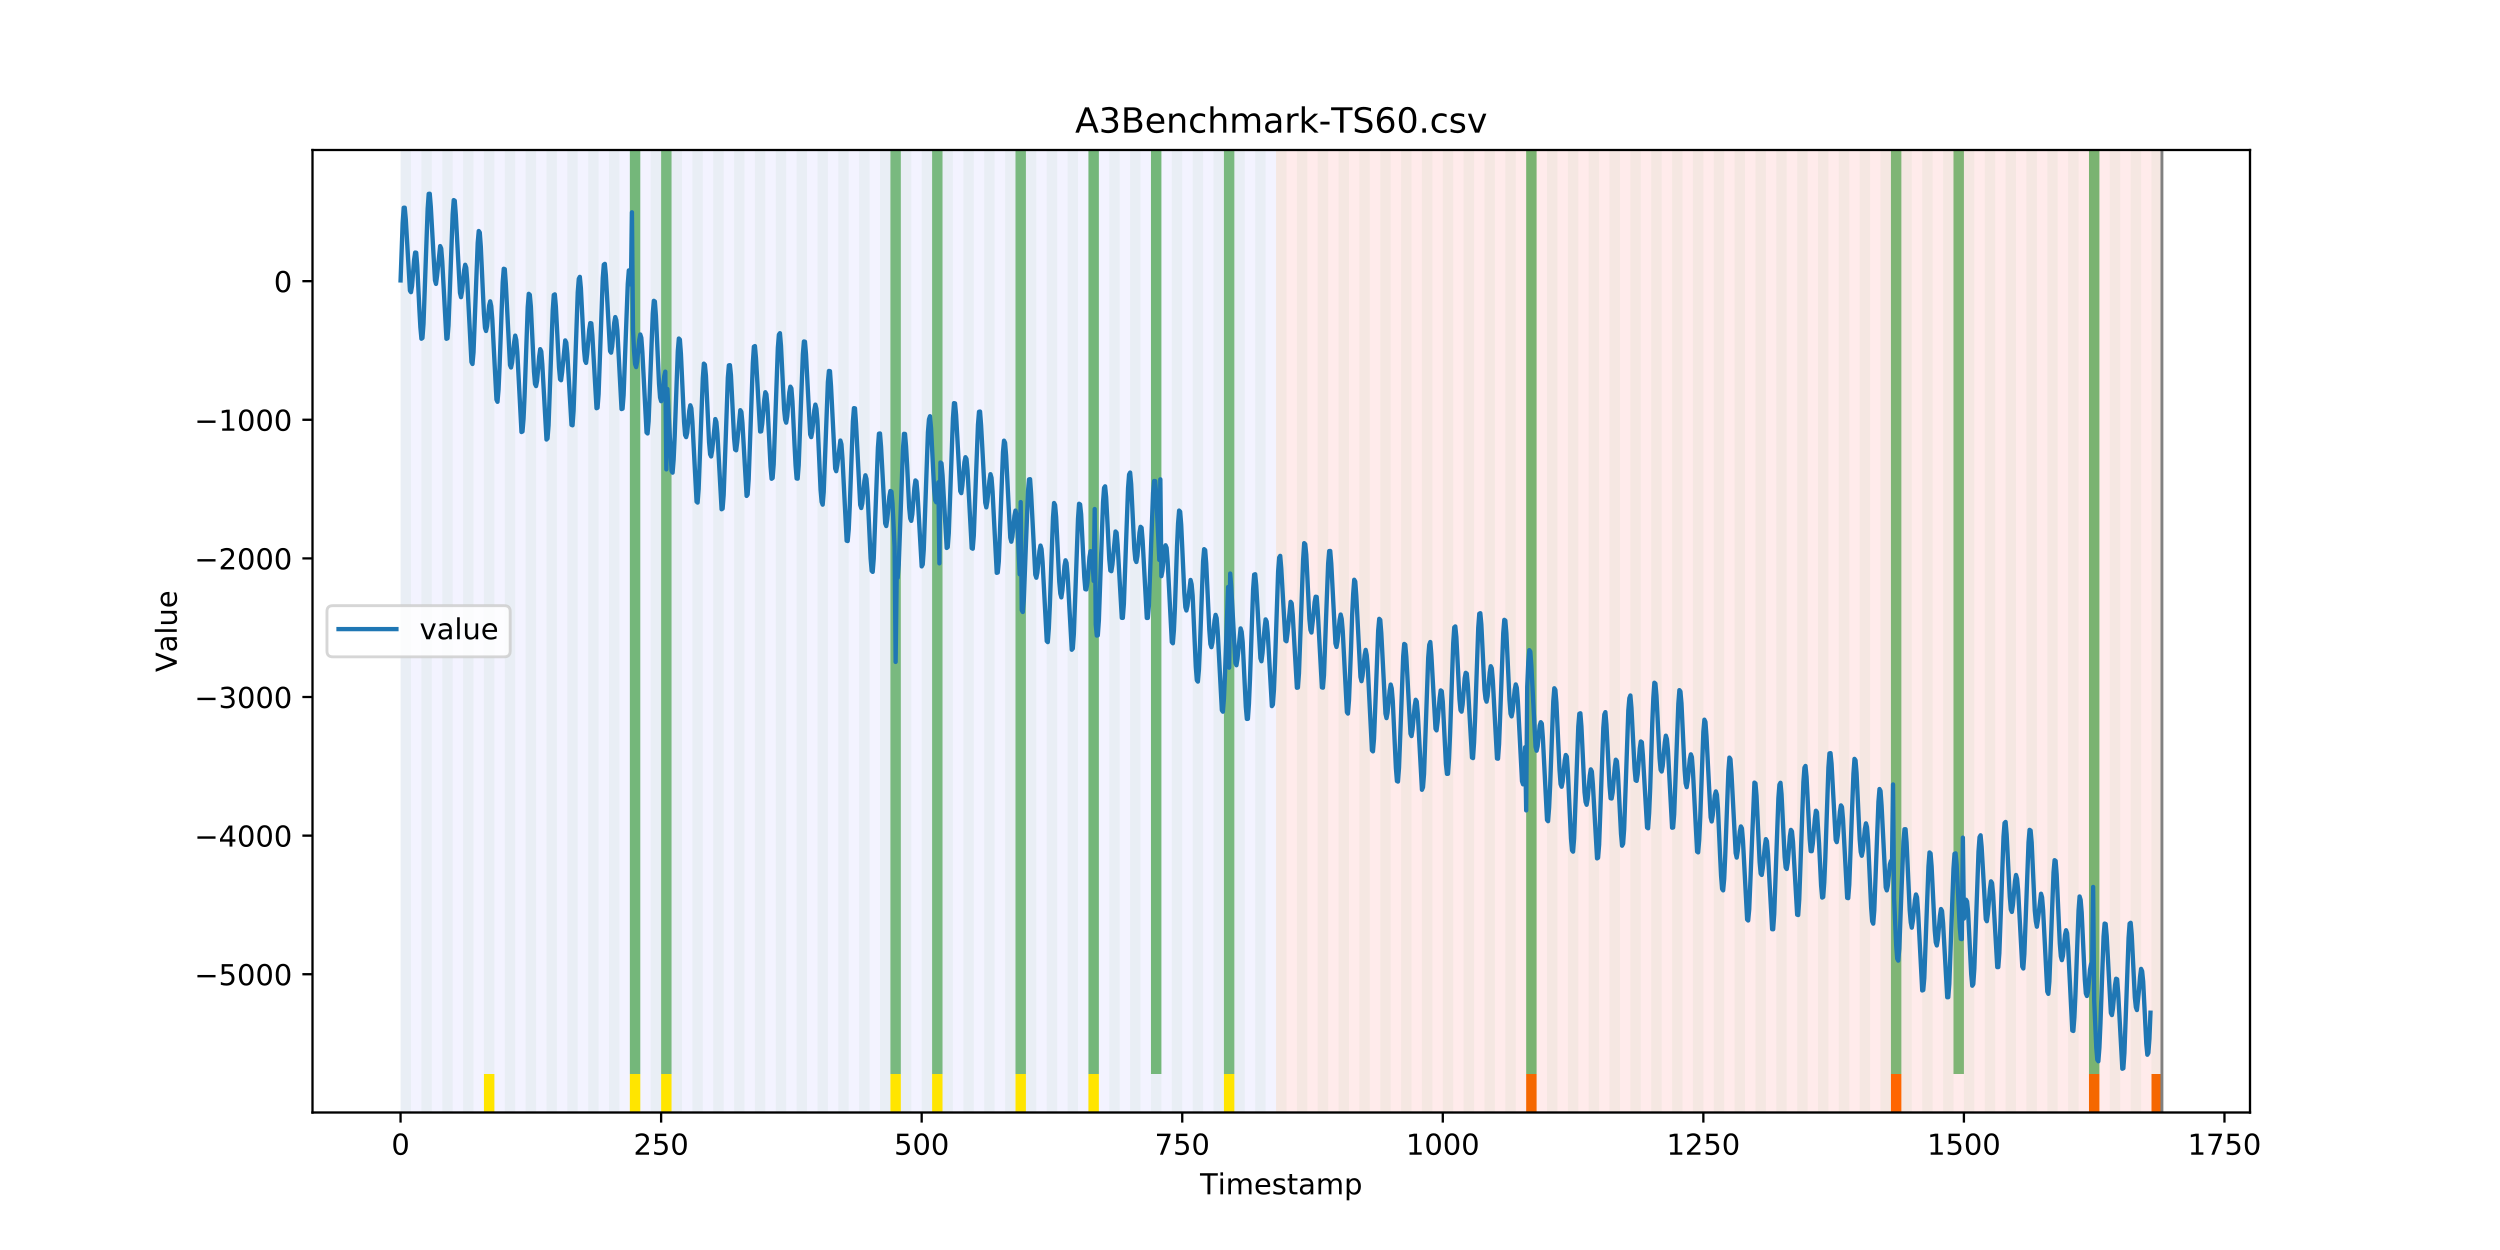 <?xml version="1.0" encoding="utf-8" standalone="no"?>
<!DOCTYPE svg PUBLIC "-//W3C//DTD SVG 1.1//EN"
  "http://www.w3.org/Graphics/SVG/1.1/DTD/svg11.dtd">
<!-- Created with matplotlib (https://matplotlib.org/) -->
<svg height="432pt" version="1.1" viewBox="0 0 864 432" width="864pt" xmlns="http://www.w3.org/2000/svg" xmlns:xlink="http://www.w3.org/1999/xlink">
 <defs>
  <style type="text/css">
*{stroke-linecap:butt;stroke-linejoin:round;}
  </style>
 </defs>
 <g id="figure_1">
  <g id="patch_1">
   <path d="M 0 432 
L 864 432 
L 864 0 
L 0 0 
z
" style="fill:#ffffff;"/>
  </g>
  <g id="axes_1">
   <g id="patch_2">
    <path d="M 108 384.48 
L 777.6 384.48 
L 777.6 51.84 
L 108 51.84 
z
" style="fill:#ffffff;"/>
   </g>
   <g id="patch_3">
    <path clip-path="url(#p4970af901c)" d="M 138.436 384.48 
L 138.436 51.84 
L 440.999 51.84 
L 440.999 384.48 
z
" style="fill:#0000ff;opacity:0.05;"/>
   </g>
   <g id="patch_4">
    <path clip-path="url(#p4970af901c)" d="M 440.999 384.48 
L 440.999 51.84 
L 747.164 51.84 
L 747.164 384.48 
z
" style="fill:#ff0000;opacity:0.08;"/>
   </g>
   <g id="patch_5">
    <path clip-path="url(#p4970af901c)" d="M 138.436 384.48 
L 138.436 51.84 
L 142.038 51.84 
L 142.038 384.48 
z
" style="fill:#008000;opacity:0.04;"/>
   </g>
   <g id="patch_6">
    <path clip-path="url(#p4970af901c)" d="M 145.64 384.48 
L 145.64 51.84 
L 149.242 51.84 
L 149.242 384.48 
z
" style="fill:#008000;opacity:0.04;"/>
   </g>
   <g id="patch_7">
    <path clip-path="url(#p4970af901c)" d="M 152.844 384.48 
L 152.844 51.84 
L 156.446 51.84 
L 156.446 384.48 
z
" style="fill:#008000;opacity:0.04;"/>
   </g>
   <g id="patch_8">
    <path clip-path="url(#p4970af901c)" d="M 160.048 384.48 
L 160.048 51.84 
L 163.65 51.84 
L 163.65 384.48 
z
" style="fill:#008000;opacity:0.04;"/>
   </g>
   <g id="patch_9">
    <path clip-path="url(#p4970af901c)" d="M 167.252 384.48 
L 167.252 51.84 
L 170.854 51.84 
L 170.854 384.48 
z
" style="fill:#008000;opacity:0.04;"/>
   </g>
   <g id="patch_10">
    <path clip-path="url(#p4970af901c)" d="M 167.252 384.48 
L 167.252 371.174 
L 170.854 371.174 
L 170.854 384.48 
z
" style="fill:#ffe500;"/>
   </g>
   <g id="patch_11">
    <path clip-path="url(#p4970af901c)" d="M 174.456 384.48 
L 174.456 51.84 
L 178.058 51.84 
L 178.058 384.48 
z
" style="fill:#008000;opacity:0.04;"/>
   </g>
   <g id="patch_12">
    <path clip-path="url(#p4970af901c)" d="M 181.66 384.48 
L 181.66 51.84 
L 185.262 51.84 
L 185.262 384.48 
z
" style="fill:#008000;opacity:0.04;"/>
   </g>
   <g id="patch_13">
    <path clip-path="url(#p4970af901c)" d="M 188.863 384.48 
L 188.863 51.84 
L 192.465 51.84 
L 192.465 384.48 
z
" style="fill:#008000;opacity:0.04;"/>
   </g>
   <g id="patch_14">
    <path clip-path="url(#p4970af901c)" d="M 196.067 384.48 
L 196.067 51.84 
L 199.669 51.84 
L 199.669 384.48 
z
" style="fill:#008000;opacity:0.04;"/>
   </g>
   <g id="patch_15">
    <path clip-path="url(#p4970af901c)" d="M 203.271 384.48 
L 203.271 51.84 
L 206.873 51.84 
L 206.873 384.48 
z
" style="fill:#008000;opacity:0.04;"/>
   </g>
   <g id="patch_16">
    <path clip-path="url(#p4970af901c)" d="M 210.475 384.48 
L 210.475 51.84 
L 214.077 51.84 
L 214.077 384.48 
z
" style="fill:#008000;opacity:0.04;"/>
   </g>
   <g id="patch_17">
    <path clip-path="url(#p4970af901c)" d="M 217.679 384.48 
L 217.679 51.84 
L 221.281 51.84 
L 221.281 384.48 
z
" style="fill:#008000;opacity:0.04;"/>
   </g>
   <g id="patch_18">
    <path clip-path="url(#p4970af901c)" d="M 217.679 371.174 
L 217.679 51.84 
L 221.281 51.84 
L 221.281 371.174 
z
" style="fill:#008000;opacity:0.5;"/>
   </g>
   <g id="patch_19">
    <path clip-path="url(#p4970af901c)" d="M 217.679 384.48 
L 217.679 371.174 
L 221.281 371.174 
L 221.281 384.48 
z
" style="fill:#ffe500;"/>
   </g>
   <g id="patch_20">
    <path clip-path="url(#p4970af901c)" d="M 224.883 384.48 
L 224.883 51.84 
L 228.485 51.84 
L 228.485 384.48 
z
" style="fill:#008000;opacity:0.04;"/>
   </g>
   <g id="patch_21">
    <path clip-path="url(#p4970af901c)" d="M 527.446 384.48 
L 527.446 371.174 
L 531.047 371.174 
L 531.047 384.48 
z
" style="fill:#ff6600;"/>
   </g>
   <g id="patch_22">
    <path clip-path="url(#p4970af901c)" d="M 228.485 371.174 
L 228.485 51.84 
L 232.087 51.84 
L 232.087 371.174 
z
" style="fill:#008000;opacity:0.5;"/>
   </g>
   <g id="patch_23">
    <path clip-path="url(#p4970af901c)" d="M 228.485 384.48 
L 228.485 371.174 
L 232.087 371.174 
L 232.087 384.48 
z
" style="fill:#ffe500;"/>
   </g>
   <g id="patch_24">
    <path clip-path="url(#p4970af901c)" d="M 232.087 384.48 
L 232.087 51.84 
L 235.689 51.84 
L 235.689 384.48 
z
" style="fill:#008000;opacity:0.04;"/>
   </g>
   <g id="patch_25">
    <path clip-path="url(#p4970af901c)" d="M 239.291 384.48 
L 239.291 51.84 
L 242.893 51.84 
L 242.893 384.48 
z
" style="fill:#008000;opacity:0.04;"/>
   </g>
   <g id="patch_26">
    <path clip-path="url(#p4970af901c)" d="M 246.494 384.48 
L 246.494 51.84 
L 250.096 51.84 
L 250.096 384.48 
z
" style="fill:#008000;opacity:0.04;"/>
   </g>
   <g id="patch_27">
    <path clip-path="url(#p4970af901c)" d="M 253.698 384.48 
L 253.698 51.84 
L 257.3 51.84 
L 257.3 384.48 
z
" style="fill:#008000;opacity:0.04;"/>
   </g>
   <g id="patch_28">
    <path clip-path="url(#p4970af901c)" d="M 260.902 384.48 
L 260.902 51.84 
L 264.504 51.84 
L 264.504 384.48 
z
" style="fill:#008000;opacity:0.04;"/>
   </g>
   <g id="patch_29">
    <path clip-path="url(#p4970af901c)" d="M 268.106 384.48 
L 268.106 51.84 
L 271.708 51.84 
L 271.708 384.48 
z
" style="fill:#008000;opacity:0.04;"/>
   </g>
   <g id="patch_30">
    <path clip-path="url(#p4970af901c)" d="M 275.31 384.48 
L 275.31 51.84 
L 278.912 51.84 
L 278.912 384.48 
z
" style="fill:#008000;opacity:0.04;"/>
   </g>
   <g id="patch_31">
    <path clip-path="url(#p4970af901c)" d="M 282.514 384.48 
L 282.514 51.84 
L 286.116 51.84 
L 286.116 384.48 
z
" style="fill:#008000;opacity:0.04;"/>
   </g>
   <g id="patch_32">
    <path clip-path="url(#p4970af901c)" d="M 289.718 384.48 
L 289.718 51.84 
L 293.32 51.84 
L 293.32 384.48 
z
" style="fill:#008000;opacity:0.04;"/>
   </g>
   <g id="patch_33">
    <path clip-path="url(#p4970af901c)" d="M 296.922 384.48 
L 296.922 51.84 
L 300.524 51.84 
L 300.524 384.48 
z
" style="fill:#008000;opacity:0.04;"/>
   </g>
   <g id="patch_34">
    <path clip-path="url(#p4970af901c)" d="M 304.125 384.48 
L 304.125 51.84 
L 307.727 51.84 
L 307.727 384.48 
z
" style="fill:#008000;opacity:0.04;"/>
   </g>
   <g id="patch_35">
    <path clip-path="url(#p4970af901c)" d="M 307.727 371.174 
L 307.727 51.84 
L 311.329 51.84 
L 311.329 371.174 
z
" style="fill:#008000;opacity:0.5;"/>
   </g>
   <g id="patch_36">
    <path clip-path="url(#p4970af901c)" d="M 307.727 384.48 
L 307.727 371.174 
L 311.329 371.174 
L 311.329 384.48 
z
" style="fill:#ffe500;"/>
   </g>
   <g id="patch_37">
    <path clip-path="url(#p4970af901c)" d="M 311.329 384.48 
L 311.329 51.84 
L 314.931 51.84 
L 314.931 384.48 
z
" style="fill:#008000;opacity:0.04;"/>
   </g>
   <g id="patch_38">
    <path clip-path="url(#p4970af901c)" d="M 318.533 384.48 
L 318.533 51.84 
L 322.135 51.84 
L 322.135 384.48 
z
" style="fill:#008000;opacity:0.04;"/>
   </g>
   <g id="patch_39">
    <path clip-path="url(#p4970af901c)" d="M 322.135 371.174 
L 322.135 51.84 
L 325.737 51.84 
L 325.737 371.174 
z
" style="fill:#008000;opacity:0.5;"/>
   </g>
   <g id="patch_40">
    <path clip-path="url(#p4970af901c)" d="M 322.135 384.48 
L 322.135 371.174 
L 325.737 371.174 
L 325.737 384.48 
z
" style="fill:#ffe500;"/>
   </g>
   <g id="patch_41">
    <path clip-path="url(#p4970af901c)" d="M 325.737 384.48 
L 325.737 51.84 
L 329.339 51.84 
L 329.339 384.48 
z
" style="fill:#008000;opacity:0.04;"/>
   </g>
   <g id="patch_42">
    <path clip-path="url(#p4970af901c)" d="M 332.941 384.48 
L 332.941 51.84 
L 336.543 51.84 
L 336.543 384.48 
z
" style="fill:#008000;opacity:0.04;"/>
   </g>
   <g id="patch_43">
    <path clip-path="url(#p4970af901c)" d="M 340.145 384.48 
L 340.145 51.84 
L 343.747 51.84 
L 343.747 384.48 
z
" style="fill:#008000;opacity:0.04;"/>
   </g>
   <g id="patch_44">
    <path clip-path="url(#p4970af901c)" d="M 347.349 384.48 
L 347.349 51.84 
L 350.951 51.84 
L 350.951 384.48 
z
" style="fill:#008000;opacity:0.04;"/>
   </g>
   <g id="patch_45">
    <path clip-path="url(#p4970af901c)" d="M 350.951 371.174 
L 350.951 51.84 
L 354.553 51.84 
L 354.553 371.174 
z
" style="fill:#008000;opacity:0.5;"/>
   </g>
   <g id="patch_46">
    <path clip-path="url(#p4970af901c)" d="M 350.951 384.48 
L 350.951 371.174 
L 354.553 371.174 
L 354.553 384.48 
z
" style="fill:#ffe500;"/>
   </g>
   <g id="patch_47">
    <path clip-path="url(#p4970af901c)" d="M 653.513 384.48 
L 653.513 371.174 
L 657.115 371.174 
L 657.115 384.48 
z
" style="fill:#ff6600;"/>
   </g>
   <g id="patch_48">
    <path clip-path="url(#p4970af901c)" d="M 354.553 384.48 
L 354.553 51.84 
L 358.154 51.84 
L 358.154 384.48 
z
" style="fill:#008000;opacity:0.04;"/>
   </g>
   <g id="patch_49">
    <path clip-path="url(#p4970af901c)" d="M 361.756 384.48 
L 361.756 51.84 
L 365.358 51.84 
L 365.358 384.48 
z
" style="fill:#008000;opacity:0.04;"/>
   </g>
   <g id="patch_50">
    <path clip-path="url(#p4970af901c)" d="M 368.96 384.48 
L 368.96 51.84 
L 372.562 51.84 
L 372.562 384.48 
z
" style="fill:#008000;opacity:0.04;"/>
   </g>
   <g id="patch_51">
    <path clip-path="url(#p4970af901c)" d="M 376.164 384.48 
L 376.164 51.84 
L 379.766 51.84 
L 379.766 384.48 
z
" style="fill:#008000;opacity:0.04;"/>
   </g>
   <g id="patch_52">
    <path clip-path="url(#p4970af901c)" d="M 376.164 371.174 
L 376.164 51.84 
L 379.766 51.84 
L 379.766 371.174 
z
" style="fill:#008000;opacity:0.5;"/>
   </g>
   <g id="patch_53">
    <path clip-path="url(#p4970af901c)" d="M 376.164 384.48 
L 376.164 371.174 
L 379.766 371.174 
L 379.766 384.48 
z
" style="fill:#ffe500;"/>
   </g>
   <g id="patch_54">
    <path clip-path="url(#p4970af901c)" d="M 383.368 384.48 
L 383.368 51.84 
L 386.97 51.84 
L 386.97 384.48 
z
" style="fill:#008000;opacity:0.04;"/>
   </g>
   <g id="patch_55">
    <path clip-path="url(#p4970af901c)" d="M 390.572 384.48 
L 390.572 51.84 
L 394.174 51.84 
L 394.174 384.48 
z
" style="fill:#008000;opacity:0.04;"/>
   </g>
   <g id="patch_56">
    <path clip-path="url(#p4970af901c)" d="M 397.776 384.48 
L 397.776 51.84 
L 401.378 51.84 
L 401.378 384.48 
z
" style="fill:#008000;opacity:0.04;"/>
   </g>
   <g id="patch_57">
    <path clip-path="url(#p4970af901c)" d="M 397.776 371.174 
L 397.776 51.84 
L 401.378 51.84 
L 401.378 371.174 
z
" style="fill:#008000;opacity:0.5;"/>
   </g>
   <g id="patch_58">
    <path clip-path="url(#p4970af901c)" d="M 404.98 384.48 
L 404.98 51.84 
L 408.582 51.84 
L 408.582 384.48 
z
" style="fill:#008000;opacity:0.04;"/>
   </g>
   <g id="patch_59">
    <path clip-path="url(#p4970af901c)" d="M 412.184 384.48 
L 412.184 51.84 
L 415.785 51.84 
L 415.785 384.48 
z
" style="fill:#008000;opacity:0.04;"/>
   </g>
   <g id="patch_60">
    <path clip-path="url(#p4970af901c)" d="M 419.387 384.48 
L 419.387 51.84 
L 422.989 51.84 
L 422.989 384.48 
z
" style="fill:#008000;opacity:0.04;"/>
   </g>
   <g id="patch_61">
    <path clip-path="url(#p4970af901c)" d="M 721.95 384.48 
L 721.95 371.174 
L 725.552 371.174 
L 725.552 384.48 
z
" style="fill:#ff6600;"/>
   </g>
   <g id="patch_62">
    <path clip-path="url(#p4970af901c)" d="M 422.989 371.174 
L 422.989 51.84 
L 426.591 51.84 
L 426.591 371.174 
z
" style="fill:#008000;opacity:0.5;"/>
   </g>
   <g id="patch_63">
    <path clip-path="url(#p4970af901c)" d="M 422.989 384.48 
L 422.989 371.174 
L 426.591 371.174 
L 426.591 384.48 
z
" style="fill:#ffe500;"/>
   </g>
   <g id="patch_64">
    <path clip-path="url(#p4970af901c)" d="M 426.591 384.48 
L 426.591 51.84 
L 430.193 51.84 
L 430.193 384.48 
z
" style="fill:#008000;opacity:0.04;"/>
   </g>
   <g id="patch_65">
    <path clip-path="url(#p4970af901c)" d="M 433.795 384.48 
L 433.795 51.84 
L 437.397 51.84 
L 437.397 384.48 
z
" style="fill:#008000;opacity:0.04;"/>
   </g>
   <g id="patch_66">
    <path clip-path="url(#p4970af901c)" d="M 440.999 384.48 
L 440.999 51.84 
L 444.601 51.84 
L 444.601 384.48 
z
" style="fill:#008000;opacity:0.04;"/>
   </g>
   <g id="patch_67">
    <path clip-path="url(#p4970af901c)" d="M 743.562 384.48 
L 743.562 371.174 
L 747.164 371.174 
L 747.164 384.48 
z
" style="fill:#ff6600;"/>
   </g>
   <g id="patch_68">
    <path clip-path="url(#p4970af901c)" d="M 448.203 384.48 
L 448.203 51.84 
L 451.805 51.84 
L 451.805 384.48 
z
" style="fill:#008000;opacity:0.04;"/>
   </g>
   <g id="patch_69">
    <path clip-path="url(#p4970af901c)" d="M 455.407 384.48 
L 455.407 51.84 
L 459.009 51.84 
L 459.009 384.48 
z
" style="fill:#008000;opacity:0.04;"/>
   </g>
   <g id="patch_70">
    <path clip-path="url(#p4970af901c)" d="M 462.611 384.48 
L 462.611 51.84 
L 466.213 51.84 
L 466.213 384.48 
z
" style="fill:#008000;opacity:0.04;"/>
   </g>
   <g id="patch_71">
    <path clip-path="url(#p4970af901c)" d="M 469.815 384.48 
L 469.815 51.84 
L 473.416 51.84 
L 473.416 384.48 
z
" style="fill:#008000;opacity:0.04;"/>
   </g>
   <g id="patch_72">
    <path clip-path="url(#p4970af901c)" d="M 477.018 384.48 
L 477.018 51.84 
L 480.62 51.84 
L 480.62 384.48 
z
" style="fill:#008000;opacity:0.04;"/>
   </g>
   <g id="patch_73">
    <path clip-path="url(#p4970af901c)" d="M 484.222 384.48 
L 484.222 51.84 
L 487.824 51.84 
L 487.824 384.48 
z
" style="fill:#008000;opacity:0.04;"/>
   </g>
   <g id="patch_74">
    <path clip-path="url(#p4970af901c)" d="M 491.426 384.48 
L 491.426 51.84 
L 495.028 51.84 
L 495.028 384.48 
z
" style="fill:#008000;opacity:0.04;"/>
   </g>
   <g id="patch_75">
    <path clip-path="url(#p4970af901c)" d="M 498.63 384.48 
L 498.63 51.84 
L 502.232 51.84 
L 502.232 384.48 
z
" style="fill:#008000;opacity:0.04;"/>
   </g>
   <g id="patch_76">
    <path clip-path="url(#p4970af901c)" d="M 505.834 384.48 
L 505.834 51.84 
L 509.436 51.84 
L 509.436 384.48 
z
" style="fill:#008000;opacity:0.04;"/>
   </g>
   <g id="patch_77">
    <path clip-path="url(#p4970af901c)" d="M 513.038 384.48 
L 513.038 51.84 
L 516.64 51.84 
L 516.64 384.48 
z
" style="fill:#008000;opacity:0.04;"/>
   </g>
   <g id="patch_78">
    <path clip-path="url(#p4970af901c)" d="M 520.242 384.48 
L 520.242 51.84 
L 523.844 51.84 
L 523.844 384.48 
z
" style="fill:#008000;opacity:0.04;"/>
   </g>
   <g id="patch_79">
    <path clip-path="url(#p4970af901c)" d="M 527.446 384.48 
L 527.446 51.84 
L 531.047 51.84 
L 531.047 384.48 
z
" style="fill:#008000;opacity:0.04;"/>
   </g>
   <g id="patch_80">
    <path clip-path="url(#p4970af901c)" d="M 527.446 371.174 
L 527.446 51.84 
L 531.047 51.84 
L 531.047 371.174 
z
" style="fill:#008000;opacity:0.5;"/>
   </g>
   <g id="patch_81">
    <path clip-path="url(#p4970af901c)" d="M 534.649 384.48 
L 534.649 51.84 
L 538.251 51.84 
L 538.251 384.48 
z
" style="fill:#008000;opacity:0.04;"/>
   </g>
   <g id="patch_82">
    <path clip-path="url(#p4970af901c)" d="M 541.853 384.48 
L 541.853 51.84 
L 545.455 51.84 
L 545.455 384.48 
z
" style="fill:#008000;opacity:0.04;"/>
   </g>
   <g id="patch_83">
    <path clip-path="url(#p4970af901c)" d="M 549.057 384.48 
L 549.057 51.84 
L 552.659 51.84 
L 552.659 384.48 
z
" style="fill:#008000;opacity:0.04;"/>
   </g>
   <g id="patch_84">
    <path clip-path="url(#p4970af901c)" d="M 556.261 384.48 
L 556.261 51.84 
L 559.863 51.84 
L 559.863 384.48 
z
" style="fill:#008000;opacity:0.04;"/>
   </g>
   <g id="patch_85">
    <path clip-path="url(#p4970af901c)" d="M 563.465 384.48 
L 563.465 51.84 
L 567.067 51.84 
L 567.067 384.48 
z
" style="fill:#008000;opacity:0.04;"/>
   </g>
   <g id="patch_86">
    <path clip-path="url(#p4970af901c)" d="M 570.669 384.48 
L 570.669 51.84 
L 574.271 51.84 
L 574.271 384.48 
z
" style="fill:#008000;opacity:0.04;"/>
   </g>
   <g id="patch_87">
    <path clip-path="url(#p4970af901c)" d="M 577.873 384.48 
L 577.873 51.84 
L 581.475 51.84 
L 581.475 384.48 
z
" style="fill:#008000;opacity:0.04;"/>
   </g>
   <g id="patch_88">
    <path clip-path="url(#p4970af901c)" d="M 585.076 384.48 
L 585.076 51.84 
L 588.678 51.84 
L 588.678 384.48 
z
" style="fill:#008000;opacity:0.04;"/>
   </g>
   <g id="patch_89">
    <path clip-path="url(#p4970af901c)" d="M 592.28 384.48 
L 592.28 51.84 
L 595.882 51.84 
L 595.882 384.48 
z
" style="fill:#008000;opacity:0.04;"/>
   </g>
   <g id="patch_90">
    <path clip-path="url(#p4970af901c)" d="M 599.484 384.48 
L 599.484 51.84 
L 603.086 51.84 
L 603.086 384.48 
z
" style="fill:#008000;opacity:0.04;"/>
   </g>
   <g id="patch_91">
    <path clip-path="url(#p4970af901c)" d="M 606.688 384.48 
L 606.688 51.84 
L 610.29 51.84 
L 610.29 384.48 
z
" style="fill:#008000;opacity:0.04;"/>
   </g>
   <g id="patch_92">
    <path clip-path="url(#p4970af901c)" d="M 613.892 384.48 
L 613.892 51.84 
L 617.494 51.84 
L 617.494 384.48 
z
" style="fill:#008000;opacity:0.04;"/>
   </g>
   <g id="patch_93">
    <path clip-path="url(#p4970af901c)" d="M 621.096 384.48 
L 621.096 51.84 
L 624.698 51.84 
L 624.698 384.48 
z
" style="fill:#008000;opacity:0.04;"/>
   </g>
   <g id="patch_94">
    <path clip-path="url(#p4970af901c)" d="M 628.3 384.48 
L 628.3 51.84 
L 631.902 51.84 
L 631.902 384.48 
z
" style="fill:#008000;opacity:0.04;"/>
   </g>
   <g id="patch_95">
    <path clip-path="url(#p4970af901c)" d="M 635.504 384.48 
L 635.504 51.84 
L 639.106 51.84 
L 639.106 384.48 
z
" style="fill:#008000;opacity:0.04;"/>
   </g>
   <g id="patch_96">
    <path clip-path="url(#p4970af901c)" d="M 642.707 384.48 
L 642.707 51.84 
L 646.309 51.84 
L 646.309 384.48 
z
" style="fill:#008000;opacity:0.04;"/>
   </g>
   <g id="patch_97">
    <path clip-path="url(#p4970af901c)" d="M 649.911 384.48 
L 649.911 51.84 
L 653.513 51.84 
L 653.513 384.48 
z
" style="fill:#008000;opacity:0.04;"/>
   </g>
   <g id="patch_98">
    <path clip-path="url(#p4970af901c)" d="M 653.513 371.174 
L 653.513 51.84 
L 657.115 51.84 
L 657.115 371.174 
z
" style="fill:#008000;opacity:0.5;"/>
   </g>
   <g id="patch_99">
    <path clip-path="url(#p4970af901c)" d="M 657.115 384.48 
L 657.115 51.84 
L 660.717 51.84 
L 660.717 384.48 
z
" style="fill:#008000;opacity:0.04;"/>
   </g>
   <g id="patch_100">
    <path clip-path="url(#p4970af901c)" d="M 664.319 384.48 
L 664.319 51.84 
L 667.921 51.84 
L 667.921 384.48 
z
" style="fill:#008000;opacity:0.04;"/>
   </g>
   <g id="patch_101">
    <path clip-path="url(#p4970af901c)" d="M 671.523 384.48 
L 671.523 51.84 
L 675.125 51.84 
L 675.125 384.48 
z
" style="fill:#008000;opacity:0.04;"/>
   </g>
   <g id="patch_102">
    <path clip-path="url(#p4970af901c)" d="M 675.125 371.174 
L 675.125 51.84 
L 678.727 51.84 
L 678.727 371.174 
z
" style="fill:#008000;opacity:0.5;"/>
   </g>
   <g id="patch_103">
    <path clip-path="url(#p4970af901c)" d="M 678.727 384.48 
L 678.727 51.84 
L 682.329 51.84 
L 682.329 384.48 
z
" style="fill:#008000;opacity:0.04;"/>
   </g>
   <g id="patch_104">
    <path clip-path="url(#p4970af901c)" d="M 685.931 384.48 
L 685.931 51.84 
L 689.533 51.84 
L 689.533 384.48 
z
" style="fill:#008000;opacity:0.04;"/>
   </g>
   <g id="patch_105">
    <path clip-path="url(#p4970af901c)" d="M 693.135 384.48 
L 693.135 51.84 
L 696.737 51.84 
L 696.737 384.48 
z
" style="fill:#008000;opacity:0.04;"/>
   </g>
   <g id="patch_106">
    <path clip-path="url(#p4970af901c)" d="M 700.338 384.48 
L 700.338 51.84 
L 703.94 51.84 
L 703.94 384.48 
z
" style="fill:#008000;opacity:0.04;"/>
   </g>
   <g id="patch_107">
    <path clip-path="url(#p4970af901c)" d="M 707.542 384.48 
L 707.542 51.84 
L 711.144 51.84 
L 711.144 384.48 
z
" style="fill:#008000;opacity:0.04;"/>
   </g>
   <g id="patch_108">
    <path clip-path="url(#p4970af901c)" d="M 714.746 384.48 
L 714.746 51.84 
L 718.348 51.84 
L 718.348 384.48 
z
" style="fill:#008000;opacity:0.04;"/>
   </g>
   <g id="patch_109">
    <path clip-path="url(#p4970af901c)" d="M 721.95 384.48 
L 721.95 51.84 
L 725.552 51.84 
L 725.552 384.48 
z
" style="fill:#008000;opacity:0.04;"/>
   </g>
   <g id="patch_110">
    <path clip-path="url(#p4970af901c)" d="M 721.95 371.174 
L 721.95 51.84 
L 725.552 51.84 
L 725.552 371.174 
z
" style="fill:#008000;opacity:0.5;"/>
   </g>
   <g id="patch_111">
    <path clip-path="url(#p4970af901c)" d="M 729.154 384.48 
L 729.154 51.84 
L 732.756 51.84 
L 732.756 384.48 
z
" style="fill:#008000;opacity:0.04;"/>
   </g>
   <g id="patch_112">
    <path clip-path="url(#p4970af901c)" d="M 736.358 384.48 
L 736.358 51.84 
L 739.96 51.84 
L 739.96 384.48 
z
" style="fill:#008000;opacity:0.04;"/>
   </g>
   <g id="patch_113">
    <path clip-path="url(#p4970af901c)" d="M 743.562 384.48 
L 743.562 51.84 
L 747.164 51.84 
L 747.164 384.48 
z
" style="fill:#008000;opacity:0.04;"/>
   </g>
   <g id="matplotlib.axis_1">
    <g id="xtick_1">
     <g id="line2d_1">
      <defs>
       <path d="M 0 0 
L 0 3.5 
" id="mb75e9da04a" style="stroke:#000000;stroke-width:0.8;"/>
      </defs>
      <g>
       <use style="stroke:#000000;stroke-width:0.8;" x="138.436" xlink:href="#mb75e9da04a" y="384.48"/>
      </g>
     </g>
     <g id="text_1">
      <!-- 0 -->
      <defs>
       <path d="M 31.781 66.406 
Q 24.172 66.406 20.328 58.906 
Q 16.5 51.422 16.5 36.375 
Q 16.5 21.391 20.328 13.891 
Q 24.172 6.391 31.781 6.391 
Q 39.453 6.391 43.281 13.891 
Q 47.125 21.391 47.125 36.375 
Q 47.125 51.422 43.281 58.906 
Q 39.453 66.406 31.781 66.406 
z
M 31.781 74.219 
Q 44.047 74.219 50.516 64.516 
Q 56.984 54.828 56.984 36.375 
Q 56.984 17.969 50.516 8.266 
Q 44.047 -1.422 31.781 -1.422 
Q 19.531 -1.422 13.062 8.266 
Q 6.594 17.969 6.594 36.375 
Q 6.594 54.828 13.062 64.516 
Q 19.531 74.219 31.781 74.219 
z
" id="DejaVuSans-48"/>
      </defs>
      <g transform="translate(135.255 399.078)scale(0.1 -0.1)">
       <use xlink:href="#DejaVuSans-48"/>
      </g>
     </g>
    </g>
    <g id="xtick_2">
     <g id="line2d_2">
      <g>
       <use style="stroke:#000000;stroke-width:0.8;" x="228.485" xlink:href="#mb75e9da04a" y="384.48"/>
      </g>
     </g>
     <g id="text_2">
      <!-- 250 -->
      <defs>
       <path d="M 19.188 8.297 
L 53.609 8.297 
L 53.609 0 
L 7.328 0 
L 7.328 8.297 
Q 12.938 14.109 22.625 23.891 
Q 32.328 33.688 34.812 36.531 
Q 39.547 41.844 41.422 45.531 
Q 43.312 49.219 43.312 52.781 
Q 43.312 58.594 39.234 62.25 
Q 35.156 65.922 28.609 65.922 
Q 23.969 65.922 18.812 64.312 
Q 13.672 62.703 7.812 59.422 
L 7.812 69.391 
Q 13.766 71.781 18.938 73 
Q 24.125 74.219 28.422 74.219 
Q 39.75 74.219 46.484 68.547 
Q 53.219 62.891 53.219 53.422 
Q 53.219 48.922 51.531 44.891 
Q 49.859 40.875 45.406 35.406 
Q 44.188 33.984 37.641 27.219 
Q 31.109 20.453 19.188 8.297 
z
" id="DejaVuSans-50"/>
       <path d="M 10.797 72.906 
L 49.516 72.906 
L 49.516 64.594 
L 19.828 64.594 
L 19.828 46.734 
Q 21.969 47.469 24.109 47.828 
Q 26.266 48.188 28.422 48.188 
Q 40.625 48.188 47.75 41.5 
Q 54.891 34.812 54.891 23.391 
Q 54.891 11.625 47.562 5.094 
Q 40.234 -1.422 26.906 -1.422 
Q 22.312 -1.422 17.547 -0.641 
Q 12.797 0.141 7.719 1.703 
L 7.719 11.625 
Q 12.109 9.234 16.797 8.062 
Q 21.484 6.891 26.703 6.891 
Q 35.156 6.891 40.078 11.328 
Q 45.016 15.766 45.016 23.391 
Q 45.016 31 40.078 35.438 
Q 35.156 39.891 26.703 39.891 
Q 22.75 39.891 18.812 39.016 
Q 14.891 38.141 10.797 36.281 
z
" id="DejaVuSans-53"/>
      </defs>
      <g transform="translate(218.941 399.078)scale(0.1 -0.1)">
       <use xlink:href="#DejaVuSans-50"/>
       <use x="63.623" xlink:href="#DejaVuSans-53"/>
       <use x="127.246" xlink:href="#DejaVuSans-48"/>
      </g>
     </g>
    </g>
    <g id="xtick_3">
     <g id="line2d_3">
      <g>
       <use style="stroke:#000000;stroke-width:0.8;" x="318.533" xlink:href="#mb75e9da04a" y="384.48"/>
      </g>
     </g>
     <g id="text_3">
      <!-- 500 -->
      <g transform="translate(308.989 399.078)scale(0.1 -0.1)">
       <use xlink:href="#DejaVuSans-53"/>
       <use x="63.623" xlink:href="#DejaVuSans-48"/>
       <use x="127.246" xlink:href="#DejaVuSans-48"/>
      </g>
     </g>
    </g>
    <g id="xtick_4">
     <g id="line2d_4">
      <g>
       <use style="stroke:#000000;stroke-width:0.8;" x="408.582" xlink:href="#mb75e9da04a" y="384.48"/>
      </g>
     </g>
     <g id="text_4">
      <!-- 750 -->
      <defs>
       <path d="M 8.203 72.906 
L 55.078 72.906 
L 55.078 68.703 
L 28.609 0 
L 18.312 0 
L 43.219 64.594 
L 8.203 64.594 
z
" id="DejaVuSans-55"/>
      </defs>
      <g transform="translate(399.038 399.078)scale(0.1 -0.1)">
       <use xlink:href="#DejaVuSans-55"/>
       <use x="63.623" xlink:href="#DejaVuSans-53"/>
       <use x="127.246" xlink:href="#DejaVuSans-48"/>
      </g>
     </g>
    </g>
    <g id="xtick_5">
     <g id="line2d_5">
      <g>
       <use style="stroke:#000000;stroke-width:0.8;" x="498.63" xlink:href="#mb75e9da04a" y="384.48"/>
      </g>
     </g>
     <g id="text_5">
      <!-- 1000 -->
      <defs>
       <path d="M 12.406 8.297 
L 28.516 8.297 
L 28.516 63.922 
L 10.984 60.406 
L 10.984 69.391 
L 28.422 72.906 
L 38.281 72.906 
L 38.281 8.297 
L 54.391 8.297 
L 54.391 0 
L 12.406 0 
z
" id="DejaVuSans-49"/>
      </defs>
      <g transform="translate(485.905 399.078)scale(0.1 -0.1)">
       <use xlink:href="#DejaVuSans-49"/>
       <use x="63.623" xlink:href="#DejaVuSans-48"/>
       <use x="127.246" xlink:href="#DejaVuSans-48"/>
       <use x="190.869" xlink:href="#DejaVuSans-48"/>
      </g>
     </g>
    </g>
    <g id="xtick_6">
     <g id="line2d_6">
      <g>
       <use style="stroke:#000000;stroke-width:0.8;" x="588.678" xlink:href="#mb75e9da04a" y="384.48"/>
      </g>
     </g>
     <g id="text_6">
      <!-- 1250 -->
      <g transform="translate(575.953 399.078)scale(0.1 -0.1)">
       <use xlink:href="#DejaVuSans-49"/>
       <use x="63.623" xlink:href="#DejaVuSans-50"/>
       <use x="127.246" xlink:href="#DejaVuSans-53"/>
       <use x="190.869" xlink:href="#DejaVuSans-48"/>
      </g>
     </g>
    </g>
    <g id="xtick_7">
     <g id="line2d_7">
      <g>
       <use style="stroke:#000000;stroke-width:0.8;" x="678.727" xlink:href="#mb75e9da04a" y="384.48"/>
      </g>
     </g>
     <g id="text_7">
      <!-- 1500 -->
      <g transform="translate(666.002 399.078)scale(0.1 -0.1)">
       <use xlink:href="#DejaVuSans-49"/>
       <use x="63.623" xlink:href="#DejaVuSans-53"/>
       <use x="127.246" xlink:href="#DejaVuSans-48"/>
       <use x="190.869" xlink:href="#DejaVuSans-48"/>
      </g>
     </g>
    </g>
    <g id="xtick_8">
     <g id="line2d_8">
      <g>
       <use style="stroke:#000000;stroke-width:0.8;" x="768.775" xlink:href="#mb75e9da04a" y="384.48"/>
      </g>
     </g>
     <g id="text_8">
      <!-- 1750 -->
      <g transform="translate(756.05 399.078)scale(0.1 -0.1)">
       <use xlink:href="#DejaVuSans-49"/>
       <use x="63.623" xlink:href="#DejaVuSans-55"/>
       <use x="127.246" xlink:href="#DejaVuSans-53"/>
       <use x="190.869" xlink:href="#DejaVuSans-48"/>
      </g>
     </g>
    </g>
    <g id="text_9">
     <!-- Timestamp -->
     <defs>
      <path d="M -0.297 72.906 
L 61.375 72.906 
L 61.375 64.594 
L 35.5 64.594 
L 35.5 0 
L 25.594 0 
L 25.594 64.594 
L -0.297 64.594 
z
" id="DejaVuSans-84"/>
      <path d="M 9.422 54.688 
L 18.406 54.688 
L 18.406 0 
L 9.422 0 
z
M 9.422 75.984 
L 18.406 75.984 
L 18.406 64.594 
L 9.422 64.594 
z
" id="DejaVuSans-105"/>
      <path d="M 52 44.188 
Q 55.375 50.25 60.062 53.125 
Q 64.75 56 71.094 56 
Q 79.641 56 84.281 50.016 
Q 88.922 44.047 88.922 33.016 
L 88.922 0 
L 79.891 0 
L 79.891 32.719 
Q 79.891 40.578 77.094 44.375 
Q 74.312 48.188 68.609 48.188 
Q 61.625 48.188 57.562 43.547 
Q 53.516 38.922 53.516 30.906 
L 53.516 0 
L 44.484 0 
L 44.484 32.719 
Q 44.484 40.625 41.703 44.406 
Q 38.922 48.188 33.109 48.188 
Q 26.219 48.188 22.156 43.531 
Q 18.109 38.875 18.109 30.906 
L 18.109 0 
L 9.078 0 
L 9.078 54.688 
L 18.109 54.688 
L 18.109 46.188 
Q 21.188 51.219 25.484 53.609 
Q 29.781 56 35.688 56 
Q 41.656 56 45.828 52.969 
Q 50 49.953 52 44.188 
z
" id="DejaVuSans-109"/>
      <path d="M 56.203 29.594 
L 56.203 25.203 
L 14.891 25.203 
Q 15.484 15.922 20.484 11.062 
Q 25.484 6.203 34.422 6.203 
Q 39.594 6.203 44.453 7.469 
Q 49.312 8.734 54.109 11.281 
L 54.109 2.781 
Q 49.266 0.734 44.188 -0.344 
Q 39.109 -1.422 33.891 -1.422 
Q 20.797 -1.422 13.156 6.188 
Q 5.516 13.812 5.516 26.812 
Q 5.516 40.234 12.766 48.109 
Q 20.016 56 32.328 56 
Q 43.359 56 49.781 48.891 
Q 56.203 41.797 56.203 29.594 
z
M 47.219 32.234 
Q 47.125 39.594 43.094 43.984 
Q 39.062 48.391 32.422 48.391 
Q 24.906 48.391 20.391 44.141 
Q 15.875 39.891 15.188 32.172 
z
" id="DejaVuSans-101"/>
      <path d="M 44.281 53.078 
L 44.281 44.578 
Q 40.484 46.531 36.375 47.5 
Q 32.281 48.484 27.875 48.484 
Q 21.188 48.484 17.844 46.438 
Q 14.5 44.391 14.5 40.281 
Q 14.5 37.156 16.891 35.375 
Q 19.281 33.594 26.516 31.984 
L 29.594 31.297 
Q 39.156 29.25 43.188 25.516 
Q 47.219 21.781 47.219 15.094 
Q 47.219 7.469 41.188 3.016 
Q 35.156 -1.422 24.609 -1.422 
Q 20.219 -1.422 15.453 -0.562 
Q 10.688 0.297 5.422 2 
L 5.422 11.281 
Q 10.406 8.688 15.234 7.391 
Q 20.062 6.109 24.812 6.109 
Q 31.156 6.109 34.562 8.281 
Q 37.984 10.453 37.984 14.406 
Q 37.984 18.062 35.516 20.016 
Q 33.062 21.969 24.703 23.781 
L 21.578 24.516 
Q 13.234 26.266 9.516 29.906 
Q 5.812 33.547 5.812 39.891 
Q 5.812 47.609 11.281 51.797 
Q 16.75 56 26.812 56 
Q 31.781 56 36.172 55.266 
Q 40.578 54.547 44.281 53.078 
z
" id="DejaVuSans-115"/>
      <path d="M 18.312 70.219 
L 18.312 54.688 
L 36.812 54.688 
L 36.812 47.703 
L 18.312 47.703 
L 18.312 18.016 
Q 18.312 11.328 20.141 9.422 
Q 21.969 7.516 27.594 7.516 
L 36.812 7.516 
L 36.812 0 
L 27.594 0 
Q 17.188 0 13.234 3.875 
Q 9.281 7.766 9.281 18.016 
L 9.281 47.703 
L 2.688 47.703 
L 2.688 54.688 
L 9.281 54.688 
L 9.281 70.219 
z
" id="DejaVuSans-116"/>
      <path d="M 34.281 27.484 
Q 23.391 27.484 19.188 25 
Q 14.984 22.516 14.984 16.5 
Q 14.984 11.719 18.141 8.906 
Q 21.297 6.109 26.703 6.109 
Q 34.188 6.109 38.703 11.406 
Q 43.219 16.703 43.219 25.484 
L 43.219 27.484 
z
M 52.203 31.203 
L 52.203 0 
L 43.219 0 
L 43.219 8.297 
Q 40.141 3.328 35.547 0.953 
Q 30.953 -1.422 24.312 -1.422 
Q 15.922 -1.422 10.953 3.297 
Q 6 8.016 6 15.922 
Q 6 25.141 12.172 29.828 
Q 18.359 34.516 30.609 34.516 
L 43.219 34.516 
L 43.219 35.406 
Q 43.219 41.609 39.141 45 
Q 35.062 48.391 27.688 48.391 
Q 23 48.391 18.547 47.266 
Q 14.109 46.141 10.016 43.891 
L 10.016 52.203 
Q 14.938 54.109 19.578 55.047 
Q 24.219 56 28.609 56 
Q 40.484 56 46.344 49.844 
Q 52.203 43.703 52.203 31.203 
z
" id="DejaVuSans-97"/>
      <path d="M 18.109 8.203 
L 18.109 -20.797 
L 9.078 -20.797 
L 9.078 54.688 
L 18.109 54.688 
L 18.109 46.391 
Q 20.953 51.266 25.266 53.625 
Q 29.594 56 35.594 56 
Q 45.562 56 51.781 48.094 
Q 58.016 40.188 58.016 27.297 
Q 58.016 14.406 51.781 6.484 
Q 45.562 -1.422 35.594 -1.422 
Q 29.594 -1.422 25.266 0.953 
Q 20.953 3.328 18.109 8.203 
z
M 48.688 27.297 
Q 48.688 37.203 44.609 42.844 
Q 40.531 48.484 33.406 48.484 
Q 26.266 48.484 22.188 42.844 
Q 18.109 37.203 18.109 27.297 
Q 18.109 17.391 22.188 11.75 
Q 26.266 6.109 33.406 6.109 
Q 40.531 6.109 44.609 11.75 
Q 48.688 17.391 48.688 27.297 
z
" id="DejaVuSans-112"/>
     </defs>
     <g transform="translate(414.739 412.757)scale(0.1 -0.1)">
      <use xlink:href="#DejaVuSans-84"/>
      <use x="61.037" xlink:href="#DejaVuSans-105"/>
      <use x="88.82" xlink:href="#DejaVuSans-109"/>
      <use x="186.232" xlink:href="#DejaVuSans-101"/>
      <use x="247.756" xlink:href="#DejaVuSans-115"/>
      <use x="299.855" xlink:href="#DejaVuSans-116"/>
      <use x="339.064" xlink:href="#DejaVuSans-97"/>
      <use x="400.344" xlink:href="#DejaVuSans-109"/>
      <use x="497.756" xlink:href="#DejaVuSans-112"/>
     </g>
    </g>
   </g>
   <g id="matplotlib.axis_2">
    <g id="ytick_1">
     <g id="line2d_9">
      <defs>
       <path d="M 0 0 
L -3.5 0 
" id="md315ba6d07" style="stroke:#000000;stroke-width:0.8;"/>
      </defs>
      <g>
       <use style="stroke:#000000;stroke-width:0.8;" x="108" xlink:href="#md315ba6d07" y="336.698"/>
      </g>
     </g>
     <g id="text_10">
      <!-- −5000 -->
      <defs>
       <path d="M 10.594 35.5 
L 73.188 35.5 
L 73.188 27.203 
L 10.594 27.203 
z
" id="DejaVuSans-8722"/>
      </defs>
      <g transform="translate(67.17 340.498)scale(0.1 -0.1)">
       <use xlink:href="#DejaVuSans-8722"/>
       <use x="83.789" xlink:href="#DejaVuSans-53"/>
       <use x="147.412" xlink:href="#DejaVuSans-48"/>
       <use x="211.035" xlink:href="#DejaVuSans-48"/>
       <use x="274.658" xlink:href="#DejaVuSans-48"/>
      </g>
     </g>
    </g>
    <g id="ytick_2">
     <g id="line2d_10">
      <g>
       <use style="stroke:#000000;stroke-width:0.8;" x="108" xlink:href="#md315ba6d07" y="288.792"/>
      </g>
     </g>
     <g id="text_11">
      <!-- −4000 -->
      <defs>
       <path d="M 37.797 64.312 
L 12.891 25.391 
L 37.797 25.391 
z
M 35.203 72.906 
L 47.609 72.906 
L 47.609 25.391 
L 58.016 25.391 
L 58.016 17.188 
L 47.609 17.188 
L 47.609 0 
L 37.797 0 
L 37.797 17.188 
L 4.891 17.188 
L 4.891 26.703 
z
" id="DejaVuSans-52"/>
      </defs>
      <g transform="translate(67.17 292.592)scale(0.1 -0.1)">
       <use xlink:href="#DejaVuSans-8722"/>
       <use x="83.789" xlink:href="#DejaVuSans-52"/>
       <use x="147.412" xlink:href="#DejaVuSans-48"/>
       <use x="211.035" xlink:href="#DejaVuSans-48"/>
       <use x="274.658" xlink:href="#DejaVuSans-48"/>
      </g>
     </g>
    </g>
    <g id="ytick_3">
     <g id="line2d_11">
      <g>
       <use style="stroke:#000000;stroke-width:0.8;" x="108" xlink:href="#md315ba6d07" y="240.886"/>
      </g>
     </g>
     <g id="text_12">
      <!-- −3000 -->
      <defs>
       <path d="M 40.578 39.312 
Q 47.656 37.797 51.625 33 
Q 55.609 28.219 55.609 21.188 
Q 55.609 10.406 48.188 4.484 
Q 40.766 -1.422 27.094 -1.422 
Q 22.516 -1.422 17.656 -0.516 
Q 12.797 0.391 7.625 2.203 
L 7.625 11.719 
Q 11.719 9.328 16.594 8.109 
Q 21.484 6.891 26.812 6.891 
Q 36.078 6.891 40.938 10.547 
Q 45.797 14.203 45.797 21.188 
Q 45.797 27.641 41.281 31.266 
Q 36.766 34.906 28.719 34.906 
L 20.219 34.906 
L 20.219 43.016 
L 29.109 43.016 
Q 36.375 43.016 40.234 45.922 
Q 44.094 48.828 44.094 54.297 
Q 44.094 59.906 40.109 62.906 
Q 36.141 65.922 28.719 65.922 
Q 24.656 65.922 20.016 65.031 
Q 15.375 64.156 9.812 62.312 
L 9.812 71.094 
Q 15.438 72.656 20.344 73.438 
Q 25.25 74.219 29.594 74.219 
Q 40.828 74.219 47.359 69.109 
Q 53.906 64.016 53.906 55.328 
Q 53.906 49.266 50.438 45.094 
Q 46.969 40.922 40.578 39.312 
z
" id="DejaVuSans-51"/>
      </defs>
      <g transform="translate(67.17 244.685)scale(0.1 -0.1)">
       <use xlink:href="#DejaVuSans-8722"/>
       <use x="83.789" xlink:href="#DejaVuSans-51"/>
       <use x="147.412" xlink:href="#DejaVuSans-48"/>
       <use x="211.035" xlink:href="#DejaVuSans-48"/>
       <use x="274.658" xlink:href="#DejaVuSans-48"/>
      </g>
     </g>
    </g>
    <g id="ytick_4">
     <g id="line2d_12">
      <g>
       <use style="stroke:#000000;stroke-width:0.8;" x="108" xlink:href="#md315ba6d07" y="192.98"/>
      </g>
     </g>
     <g id="text_13">
      <!-- −2000 -->
      <g transform="translate(67.17 196.779)scale(0.1 -0.1)">
       <use xlink:href="#DejaVuSans-8722"/>
       <use x="83.789" xlink:href="#DejaVuSans-50"/>
       <use x="147.412" xlink:href="#DejaVuSans-48"/>
       <use x="211.035" xlink:href="#DejaVuSans-48"/>
       <use x="274.658" xlink:href="#DejaVuSans-48"/>
      </g>
     </g>
    </g>
    <g id="ytick_5">
     <g id="line2d_13">
      <g>
       <use style="stroke:#000000;stroke-width:0.8;" x="108" xlink:href="#md315ba6d07" y="145.074"/>
      </g>
     </g>
     <g id="text_14">
      <!-- −1000 -->
      <g transform="translate(67.17 148.873)scale(0.1 -0.1)">
       <use xlink:href="#DejaVuSans-8722"/>
       <use x="83.789" xlink:href="#DejaVuSans-49"/>
       <use x="147.412" xlink:href="#DejaVuSans-48"/>
       <use x="211.035" xlink:href="#DejaVuSans-48"/>
       <use x="274.658" xlink:href="#DejaVuSans-48"/>
      </g>
     </g>
    </g>
    <g id="ytick_6">
     <g id="line2d_14">
      <g>
       <use style="stroke:#000000;stroke-width:0.8;" x="108" xlink:href="#md315ba6d07" y="97.168"/>
      </g>
     </g>
     <g id="text_15">
      <!-- 0 -->
      <g transform="translate(94.638 100.967)scale(0.1 -0.1)">
       <use xlink:href="#DejaVuSans-48"/>
      </g>
     </g>
    </g>
    <g id="text_16">
     <!-- Value -->
     <defs>
      <path d="M 28.609 0 
L 0.781 72.906 
L 11.078 72.906 
L 34.188 11.531 
L 57.328 72.906 
L 67.578 72.906 
L 39.797 0 
z
" id="DejaVuSans-86"/>
      <path d="M 9.422 75.984 
L 18.406 75.984 
L 18.406 0 
L 9.422 0 
z
" id="DejaVuSans-108"/>
      <path d="M 8.5 21.578 
L 8.5 54.688 
L 17.484 54.688 
L 17.484 21.922 
Q 17.484 14.156 20.5 10.266 
Q 23.531 6.391 29.594 6.391 
Q 36.859 6.391 41.078 11.031 
Q 45.312 15.672 45.312 23.688 
L 45.312 54.688 
L 54.297 54.688 
L 54.297 0 
L 45.312 0 
L 45.312 8.406 
Q 42.047 3.422 37.719 1 
Q 33.406 -1.422 27.688 -1.422 
Q 18.266 -1.422 13.375 4.438 
Q 8.5 10.297 8.5 21.578 
z
M 31.109 56 
z
" id="DejaVuSans-117"/>
     </defs>
     <g transform="translate(61.091 232.273)rotate(-90)scale(0.1 -0.1)">
      <use xlink:href="#DejaVuSans-86"/>
      <use x="68.299" xlink:href="#DejaVuSans-97"/>
      <use x="129.578" xlink:href="#DejaVuSans-108"/>
      <use x="157.361" xlink:href="#DejaVuSans-117"/>
      <use x="220.74" xlink:href="#DejaVuSans-101"/>
     </g>
    </g>
   </g>
   <g id="line2d_15">
    <path clip-path="url(#p4970af901c)" d="M 138.436 96.908 
L 139.157 77.134 
L 139.517 71.793 
L 139.877 71.782 
L 140.237 75.727 
L 141.678 100.475 
L 142.038 100.968 
L 142.398 98.843 
L 143.119 89.748 
L 143.479 87.275 
L 143.839 87.334 
L 144.199 91.762 
L 144.92 106.587 
L 145.28 113.084 
L 145.64 117.066 
L 146 116.796 
L 146.361 111.961 
L 147.081 92.065 
L 147.801 72.139 
L 148.162 66.988 
L 148.522 66.96 
L 148.882 71.381 
L 150.323 96.856 
L 150.683 98.112 
L 151.043 95.353 
L 152.124 85.048 
L 152.484 85.883 
L 152.844 90.352 
L 154.285 117.081 
L 154.645 116.93 
L 155.005 112.481 
L 155.726 93.368 
L 156.446 74.049 
L 156.806 69.154 
L 157.166 69.381 
L 157.527 74.263 
L 158.967 101.211 
L 159.328 102.701 
L 159.688 100.662 
L 160.408 93.355 
L 160.768 91.504 
L 161.129 92.504 
L 161.489 97.214 
L 162.93 125.113 
L 163.29 125.792 
L 163.65 121.753 
L 164.37 102.908 
L 165.091 83.976 
L 165.451 79.842 
L 165.811 80.336 
L 166.171 85.231 
L 166.892 101.122 
L 167.252 108.473 
L 167.612 113.306 
L 167.972 114.388 
L 168.332 112.706 
L 169.053 105.572 
L 169.413 104.146 
L 169.773 105.828 
L 170.133 110.326 
L 171.574 138.123 
L 171.934 138.867 
L 172.295 134.656 
L 172.655 126.59 
L 173.735 97.567 
L 174.096 92.884 
L 174.456 93.029 
L 174.816 98.174 
L 176.257 126.175 
L 176.617 127.002 
L 176.977 125.304 
L 177.697 118.254 
L 178.058 115.991 
L 178.418 117.426 
L 178.778 121.689 
L 180.219 149.306 
L 180.579 149.111 
L 180.939 144.727 
L 181.299 136.655 
L 182.38 106.194 
L 182.74 101.548 
L 183.1 101.896 
L 183.461 105.843 
L 184.541 128.424 
L 184.901 132.689 
L 185.262 133.433 
L 185.622 131.588 
L 186.342 123.211 
L 186.702 120.669 
L 187.063 121.445 
L 187.423 125.913 
L 188.863 151.9 
L 189.224 151.533 
L 189.584 146.98 
L 190.304 126.904 
L 191.025 107.24 
L 191.385 101.949 
L 191.745 101.73 
L 192.105 105.863 
L 193.186 126.922 
L 193.546 131.06 
L 193.906 131.414 
L 194.266 128.673 
L 195.347 117.645 
L 195.707 118.411 
L 196.067 122.265 
L 197.508 146.839 
L 197.868 146.985 
L 198.229 141.964 
L 198.949 121.499 
L 199.669 101.016 
L 200.029 96.351 
L 200.39 95.683 
L 200.75 99.53 
L 201.83 120.743 
L 202.191 124.637 
L 202.551 125.413 
L 202.911 122.462 
L 203.631 113.967 
L 203.992 111.663 
L 204.352 111.744 
L 204.712 115.747 
L 206.153 141.087 
L 206.513 140.916 
L 206.873 136.24 
L 207.594 116.136 
L 208.314 96.135 
L 208.674 91.461 
L 209.034 91.195 
L 209.395 95.145 
L 210.835 121.349 
L 211.195 121.876 
L 211.556 119.8 
L 212.276 111.573 
L 212.636 109.584 
L 212.996 110.652 
L 213.357 114.171 
L 214.797 141.375 
L 215.158 141.235 
L 215.518 136.533 
L 216.238 117.194 
L 216.959 98.092 
L 217.319 93.446 
L 217.679 93.968 
L 218.039 98.321 
L 218.399 73.372 
L 218.76 113.905 
L 219.12 121.236 
L 219.48 125.815 
L 219.84 126.865 
L 220.2 124.978 
L 220.921 117.499 
L 221.281 115.593 
L 221.641 116.749 
L 222.001 121.668 
L 223.442 149.455 
L 223.802 149.801 
L 224.162 145.623 
L 224.883 126.915 
L 225.603 108.328 
L 225.963 103.962 
L 226.324 104.207 
L 226.684 109.139 
L 227.764 132.678 
L 228.125 137.392 
L 228.485 138.657 
L 228.845 137.25 
L 229.565 130.026 
L 229.926 128.436 
L 230.286 162.215 
L 230.646 134.431 
L 232.087 162.779 
L 232.447 163.345 
L 232.807 158.893 
L 233.167 150.931 
L 234.248 121.335 
L 234.608 116.994 
L 234.968 117.386 
L 235.328 122.318 
L 236.409 145.847 
L 236.769 150.334 
L 237.129 151.069 
L 237.49 149.584 
L 238.21 141.981 
L 238.57 140.069 
L 238.93 141.118 
L 239.291 145.81 
L 240.731 173.36 
L 241.092 173.689 
L 241.452 169.003 
L 242.172 149.791 
L 242.893 130.681 
L 243.253 125.675 
L 243.613 126.054 
L 243.973 129.841 
L 245.054 152.871 
L 245.414 156.997 
L 245.774 157.752 
L 246.134 155.641 
L 247.215 144.832 
L 247.575 145.844 
L 247.935 149.844 
L 249.376 176 
L 249.736 175.769 
L 250.096 171.105 
L 250.817 151.375 
L 251.537 130.529 
L 251.897 126.265 
L 252.258 126.203 
L 252.618 129.638 
L 253.698 151.4 
L 254.059 155.372 
L 254.419 155.62 
L 254.779 152.835 
L 255.859 141.762 
L 256.22 142.349 
L 256.58 146.116 
L 258.021 171.391 
L 258.381 170.938 
L 258.741 165.67 
L 259.461 145.74 
L 260.182 125.466 
L 260.542 119.813 
L 260.902 119.606 
L 261.262 123.698 
L 262.703 149.137 
L 263.063 149.077 
L 263.424 146.418 
L 264.144 138.1 
L 264.504 135.554 
L 264.864 136.252 
L 265.225 139.986 
L 266.305 161.313 
L 266.665 165.468 
L 267.025 165.198 
L 267.386 160.495 
L 268.106 140.305 
L 268.826 120.176 
L 269.187 115.643 
L 269.547 115.148 
L 269.907 119.465 
L 270.988 141.493 
L 271.348 145.022 
L 271.708 146.072 
L 272.068 143.878 
L 272.789 135.576 
L 273.149 133.626 
L 273.509 134.22 
L 273.869 138.742 
L 274.59 153.756 
L 274.95 160.812 
L 275.31 165.364 
L 275.67 165.422 
L 276.03 160.772 
L 276.751 141.269 
L 277.471 122.388 
L 277.831 118.017 
L 278.192 118.093 
L 278.552 122.456 
L 279.992 150.115 
L 280.353 151.07 
L 280.713 149.214 
L 281.433 141.693 
L 281.793 139.828 
L 282.154 141.257 
L 282.514 145.419 
L 283.594 169.329 
L 283.955 173.448 
L 284.315 174.407 
L 284.675 170.042 
L 285.395 151.096 
L 286.116 132.064 
L 286.476 128.197 
L 286.836 128.271 
L 287.196 133.395 
L 288.637 161.919 
L 288.997 162.845 
L 289.358 160.832 
L 290.438 152.248 
L 290.798 153.543 
L 291.158 158.462 
L 292.599 186.871 
L 292.959 186.99 
L 293.32 182.997 
L 293.68 174.865 
L 294.76 145.653 
L 295.121 141.055 
L 295.481 141.126 
L 295.841 146.311 
L 297.282 174.474 
L 297.642 175.572 
L 298.002 174.009 
L 298.723 166.271 
L 299.083 164.259 
L 299.443 165.468 
L 299.803 169.846 
L 300.884 192.965 
L 301.244 197.268 
L 301.604 197.642 
L 301.964 193.029 
L 302.685 173.672 
L 303.405 154.734 
L 303.765 149.876 
L 304.125 149.808 
L 304.486 154.311 
L 305.926 180.9 
L 306.287 181.802 
L 306.647 179.455 
L 307.367 171.621 
L 307.727 169.691 
L 308.088 169.911 
L 308.448 173.927 
L 309.168 188.965 
L 309.528 228.76 
L 309.889 199.765 
L 310.249 199.664 
L 310.609 195.05 
L 311.329 175.237 
L 312.05 155.452 
L 312.41 149.93 
L 312.77 149.966 
L 313.13 154.27 
L 313.49 160.628 
L 314.211 175.445 
L 314.571 179.16 
L 314.931 180.004 
L 315.291 177.745 
L 316.012 168.624 
L 316.372 166.04 
L 316.732 166.42 
L 317.092 170.609 
L 318.533 195.748 
L 318.893 195.098 
L 319.254 189.95 
L 319.974 169.599 
L 320.694 149.381 
L 321.055 144.905 
L 321.415 143.845 
L 321.775 148.013 
L 322.856 169.493 
L 323.216 172.901 
L 323.576 173.585 
L 323.936 170.849 
L 324.296 166.698 
L 324.656 194.699 
L 325.017 159.854 
L 325.377 160.12 
L 325.737 164.142 
L 327.178 189.379 
L 327.538 189.091 
L 327.898 184.293 
L 328.619 164.527 
L 329.339 144.499 
L 329.699 139.321 
L 330.059 139.412 
L 330.42 143.364 
L 331.86 169.733 
L 332.221 170.428 
L 332.581 167.847 
L 333.301 159.739 
L 333.661 158.009 
L 334.022 158.606 
L 334.382 162.612 
L 335.822 189.434 
L 336.183 189.633 
L 336.543 185.117 
L 337.263 165.638 
L 337.984 146.741 
L 338.344 142.308 
L 338.704 142.235 
L 339.064 146.914 
L 340.505 173.753 
L 340.865 175.356 
L 341.225 173.312 
L 341.946 166.167 
L 342.306 163.878 
L 342.666 165.132 
L 343.026 169.808 
L 344.467 197.976 
L 344.827 197.847 
L 345.188 194.018 
L 345.908 175.245 
L 346.628 156.248 
L 346.988 152.294 
L 347.349 153.032 
L 347.709 157.471 
L 349.15 185.795 
L 349.51 187.21 
L 349.87 185.516 
L 350.59 178.322 
L 350.951 176.459 
L 351.311 177.973 
L 351.671 182.392 
L 352.391 198.475 
L 352.752 173.512 
L 353.112 210.89 
L 353.472 211.507 
L 353.832 207.265 
L 354.553 188.268 
L 355.273 169.839 
L 355.633 165.679 
L 355.993 165.601 
L 356.354 170.646 
L 357.794 198.596 
L 358.154 199.668 
L 358.515 197.929 
L 359.235 190.421 
L 359.595 188.551 
L 359.955 189.76 
L 360.316 194.185 
L 361.756 221.552 
L 362.117 221.917 
L 362.477 217.139 
L 362.837 208.928 
L 363.918 178.782 
L 364.278 173.842 
L 364.638 174.539 
L 364.998 178.657 
L 366.079 201.041 
L 366.439 205.116 
L 366.799 206.455 
L 367.159 204.068 
L 367.88 195.623 
L 368.24 193.641 
L 368.6 194.571 
L 368.96 198.773 
L 370.401 224.558 
L 370.761 224.113 
L 371.121 219.101 
L 371.842 199.392 
L 372.562 179.218 
L 372.922 174.098 
L 373.283 174.33 
L 373.643 177.746 
L 374.723 199.369 
L 375.084 203.629 
L 375.444 203.704 
L 375.804 201.485 
L 376.524 192.549 
L 376.885 190.485 
L 377.245 190.648 
L 377.605 194.404 
L 377.965 200.772 
L 378.325 175.924 
L 378.686 215.855 
L 379.046 219.654 
L 379.406 219.569 
L 379.766 214.495 
L 380.486 193.7 
L 381.207 173.588 
L 381.567 168.601 
L 381.927 168.076 
L 382.287 171.803 
L 383.368 193.251 
L 383.728 197.177 
L 384.088 197.401 
L 384.449 195.1 
L 385.529 183.683 
L 385.889 184.108 
L 386.25 188.366 
L 387.69 213.532 
L 388.051 213.54 
L 388.411 208.731 
L 389.131 188.396 
L 389.852 168.734 
L 390.212 163.989 
L 390.572 163.318 
L 390.932 167.311 
L 392.013 189.526 
L 392.373 193.432 
L 392.733 194.226 
L 393.093 192.144 
L 393.814 184.078 
L 394.174 182.064 
L 394.534 182.409 
L 394.894 186.835 
L 396.335 213.572 
L 396.695 213.551 
L 397.055 209.303 
L 397.776 189.761 
L 398.496 170.319 
L 398.856 166.244 
L 399.217 166.264 
L 399.577 170.62 
L 400.657 193.515 
L 401.018 165.664 
L 401.378 199.118 
L 401.738 197.286 
L 402.458 189.859 
L 402.819 188.447 
L 403.179 189.308 
L 403.539 194.038 
L 404.98 221.882 
L 405.34 222.317 
L 405.7 217.835 
L 406.06 209.888 
L 406.781 188.776 
L 407.141 180.843 
L 407.501 176.456 
L 407.861 176.846 
L 408.221 181.357 
L 409.302 204.993 
L 409.662 209.848 
L 410.022 210.988 
L 410.383 209.429 
L 411.463 200.437 
L 411.823 201.944 
L 412.184 205.939 
L 413.264 230.376 
L 413.624 235.093 
L 413.985 235.561 
L 414.345 231.519 
L 414.705 223.263 
L 415.785 193.994 
L 416.146 189.795 
L 416.506 190.125 
L 416.866 194.713 
L 417.947 217.797 
L 418.307 222.56 
L 418.667 223.662 
L 419.027 222.011 
L 419.748 214.403 
L 420.108 212.493 
L 420.468 213.617 
L 420.828 218.142 
L 422.269 245.442 
L 422.629 245.959 
L 422.989 241.455 
L 423.35 233.144 
L 424.43 202.859 
L 424.79 230.755 
L 425.151 198.215 
L 425.511 202.618 
L 426.951 229.185 
L 427.312 229.906 
L 427.672 227.736 
L 428.752 217.178 
L 429.113 218.337 
L 429.473 221.985 
L 430.553 244.33 
L 430.914 248.462 
L 431.274 248.42 
L 431.634 243.255 
L 431.994 234.698 
L 433.075 203.648 
L 433.435 198.584 
L 433.795 198.459 
L 434.155 202.297 
L 435.596 227.477 
L 435.956 228.528 
L 436.317 225.724 
L 437.037 217.083 
L 437.397 214.061 
L 437.757 214.802 
L 438.117 218.667 
L 439.558 244.042 
L 439.918 243.517 
L 440.279 238.328 
L 440.639 229.439 
L 441.719 197.481 
L 442.08 192.686 
L 442.44 192.105 
L 442.8 196.377 
L 444.241 221.324 
L 444.601 221.622 
L 444.961 218.871 
L 446.042 207.99 
L 446.402 208.487 
L 446.762 212.35 
L 448.203 237.688 
L 448.563 237.619 
L 448.923 232.702 
L 449.644 212.914 
L 450.364 193.278 
L 450.724 187.716 
L 451.084 188.088 
L 451.445 191.693 
L 452.525 213.95 
L 452.885 217.683 
L 453.246 218.605 
L 453.966 212.199 
L 454.326 208.135 
L 454.686 206.221 
L 455.047 206.297 
L 455.407 211.144 
L 456.848 237.573 
L 457.208 237.664 
L 457.568 233.366 
L 458.288 213.546 
L 459.009 194.699 
L 459.369 190.439 
L 459.729 190.419 
L 460.089 194.801 
L 461.53 222.361 
L 461.89 223.597 
L 462.25 221.594 
L 462.971 214.223 
L 463.331 212.38 
L 463.691 213.879 
L 464.051 218.098 
L 465.492 246.137 
L 465.852 246.614 
L 466.213 242.01 
L 466.933 223.649 
L 467.293 212.776 
L 467.653 205.272 
L 468.014 200.362 
L 468.374 200.97 
L 468.734 205.852 
L 470.175 233.954 
L 470.535 235.413 
L 470.895 233.525 
L 471.615 226.432 
L 471.976 224.6 
L 472.336 226.423 
L 472.696 230.588 
L 474.137 259.298 
L 474.497 259.667 
L 474.857 255.298 
L 475.578 236.932 
L 476.298 217.918 
L 476.658 213.874 
L 477.018 214.253 
L 477.379 218.886 
L 478.819 246.634 
L 479.18 248.183 
L 479.54 246.343 
L 480.26 238.749 
L 480.62 236.582 
L 480.981 237.93 
L 481.341 242.243 
L 482.421 265.484 
L 482.781 269.939 
L 483.142 270.11 
L 483.502 265.31 
L 484.222 246.471 
L 484.943 226.819 
L 485.303 222.548 
L 485.663 222.812 
L 486.023 226.956 
L 487.464 253.563 
L 487.824 254.385 
L 488.184 252.093 
L 488.905 244.024 
L 489.265 241.844 
L 489.625 242.445 
L 489.985 246.575 
L 491.426 272.953 
L 491.786 272.079 
L 492.147 267.516 
L 492.867 247.563 
L 493.587 227.299 
L 493.947 222.846 
L 494.308 221.886 
L 494.668 226.194 
L 496.109 251.891 
L 496.469 252.417 
L 496.829 249.599 
L 497.549 241.217 
L 497.91 238.609 
L 498.27 238.88 
L 498.63 242.58 
L 499.711 264.041 
L 500.071 267.453 
L 500.431 267.415 
L 500.791 262.298 
L 501.151 253.563 
L 502.232 222.228 
L 502.592 216.833 
L 502.952 216.496 
L 503.313 220.151 
L 504.393 241.597 
L 504.753 245.433 
L 505.114 245.944 
L 505.474 243.537 
L 506.194 234.381 
L 506.554 232.527 
L 506.914 232.808 
L 507.275 236.602 
L 508.715 261.825 
L 509.076 262 
L 509.436 256.636 
L 509.796 248.203 
L 510.877 216.986 
L 511.237 212.105 
L 511.597 211.919 
L 511.957 215.799 
L 513.038 238.248 
L 513.398 241.505 
L 513.758 242.493 
L 514.118 240.581 
L 514.839 232.481 
L 515.199 230.241 
L 515.559 230.978 
L 515.919 235.114 
L 517.36 262.139 
L 517.72 262.204 
L 518.08 257.175 
L 518.801 238.26 
L 519.521 218.793 
L 519.881 214.218 
L 520.242 214.464 
L 520.602 218.855 
L 521.682 241.927 
L 522.043 246.665 
L 522.403 247.575 
L 522.763 245.732 
L 523.483 238.391 
L 523.844 236.536 
L 524.204 237.678 
L 524.564 242.191 
L 526.005 269.986 
L 526.365 271.067 
L 526.725 266.827 
L 527.085 258.231 
L 527.446 280.077 
L 527.806 237.349 
L 528.166 229.088 
L 528.526 224.695 
L 528.886 225.22 
L 529.246 230.177 
L 530.687 258.085 
L 531.047 259.441 
L 531.408 257.917 
L 532.128 250.755 
L 532.488 249.587 
L 532.848 250.067 
L 533.209 254.921 
L 534.649 283.36 
L 535.01 283.806 
L 535.37 279.152 
L 535.73 271.451 
L 536.811 242.377 
L 537.171 237.865 
L 537.531 238.429 
L 537.891 242.855 
L 538.972 266.166 
L 539.332 270.98 
L 539.692 271.897 
L 540.052 270.102 
L 540.773 262.8 
L 541.133 260.923 
L 541.493 261.509 
L 541.853 266.732 
L 542.574 282.213 
L 542.934 289.822 
L 543.294 293.894 
L 543.654 294.33 
L 544.014 289.757 
L 544.735 270.774 
L 545.455 251.055 
L 545.815 246.665 
L 546.176 246.505 
L 546.536 251.018 
L 547.616 273.771 
L 547.977 277.129 
L 548.337 278.124 
L 548.697 276.114 
L 549.417 268.099 
L 549.778 265.897 
L 550.138 266.596 
L 550.498 271.021 
L 551.939 296.659 
L 552.299 296.446 
L 552.659 291.924 
L 553.379 271.823 
L 554.1 251.573 
L 554.46 246.918 
L 554.82 246.115 
L 555.18 250.366 
L 556.261 271.603 
L 556.621 275.883 
L 556.981 275.961 
L 557.342 273.838 
L 558.062 265.225 
L 558.422 262.557 
L 558.782 263.029 
L 559.143 267.038 
L 560.223 288.228 
L 560.583 292.274 
L 560.944 291.605 
L 561.304 286.562 
L 562.024 266.233 
L 562.744 245.56 
L 563.105 241.297 
L 563.465 240.363 
L 563.825 244.623 
L 564.906 265.583 
L 565.266 269.663 
L 565.626 269.872 
L 565.986 267.546 
L 566.707 258.671 
L 567.067 256.257 
L 567.427 256.533 
L 567.787 261.1 
L 569.228 286.016 
L 569.588 286.271 
L 569.948 280.955 
L 570.309 272.353 
L 571.029 249.906 
L 571.389 241.199 
L 571.749 235.953 
L 572.11 236.266 
L 572.47 240.405 
L 573.55 262.048 
L 573.91 266.046 
L 574.271 266.629 
L 574.631 264.721 
L 575.351 256.579 
L 575.711 254.252 
L 576.072 255.379 
L 576.432 259.107 
L 577.873 286.062 
L 578.233 285.99 
L 578.593 281.464 
L 579.313 262.268 
L 580.034 243.195 
L 580.394 238.512 
L 580.754 238.945 
L 581.114 243.061 
L 582.195 266.038 
L 582.555 270.705 
L 582.915 272.057 
L 583.276 269.821 
L 583.996 262.407 
L 584.356 260.701 
L 584.716 261.667 
L 585.076 266.489 
L 586.517 294.31 
L 586.877 294.58 
L 587.238 290.329 
L 587.598 282.491 
L 588.678 252.929 
L 589.039 248.722 
L 589.399 249.502 
L 589.759 254.483 
L 591.2 282.465 
L 591.56 283.901 
L 591.92 281.741 
L 592.641 274.896 
L 593.001 273.518 
L 593.361 274.655 
L 593.721 279.222 
L 594.442 295.273 
L 594.802 302.682 
L 595.162 307.215 
L 595.522 307.712 
L 595.882 303.731 
L 596.242 295.611 
L 597.323 266.572 
L 597.683 261.824 
L 598.043 262.359 
L 598.404 267.348 
L 599.844 294.808 
L 600.205 296.383 
L 600.565 294.087 
L 601.285 287.352 
L 601.645 285.615 
L 602.006 286.282 
L 602.366 290.504 
L 603.807 317.773 
L 604.167 318.121 
L 604.527 314.312 
L 606.328 270.467 
L 606.688 270.757 
L 607.048 274.975 
L 608.129 297.945 
L 608.489 301.926 
L 608.849 302.383 
L 609.209 300.068 
L 609.93 292.443 
L 610.29 290.008 
L 610.65 290.727 
L 611.01 295.07 
L 612.451 321.134 
L 612.811 321.15 
L 613.172 315.897 
L 613.892 295.824 
L 614.612 275.867 
L 614.973 271.175 
L 615.333 270.53 
L 615.693 274.439 
L 616.774 296.205 
L 617.134 299.837 
L 617.494 300.326 
L 617.854 298.092 
L 618.575 289.044 
L 618.935 286.809 
L 619.295 287.304 
L 619.655 290.934 
L 621.096 316.123 
L 621.456 316.234 
L 621.816 310.923 
L 622.537 290.557 
L 623.257 270.257 
L 623.617 265.304 
L 623.977 264.72 
L 624.338 268.504 
L 625.418 289.969 
L 625.778 294.148 
L 626.139 294.17 
L 626.499 291.591 
L 627.219 282.985 
L 627.579 280.19 
L 627.94 280.67 
L 628.66 291.535 
L 629.38 306.081 
L 629.741 310.208 
L 630.101 309.988 
L 630.461 305.037 
L 630.821 296.575 
L 631.902 265.239 
L 632.262 260.381 
L 632.622 260.283 
L 632.982 263.917 
L 634.423 290.302 
L 634.783 291.038 
L 635.143 288.716 
L 635.864 280.589 
L 636.224 278.347 
L 636.584 278.919 
L 636.944 283.134 
L 638.385 310.307 
L 638.745 310.406 
L 639.106 305.745 
L 639.826 286.363 
L 640.546 267.426 
L 640.907 262.268 
L 641.267 262.754 
L 641.627 267.164 
L 642.707 290.078 
L 643.068 294.445 
L 643.428 295.75 
L 643.788 293.92 
L 644.508 286.483 
L 644.869 284.56 
L 645.229 285.842 
L 645.589 290.269 
L 646.67 313.724 
L 647.03 318.394 
L 647.39 319.212 
L 647.75 314.668 
L 648.471 295.74 
L 649.191 277.06 
L 649.551 272.69 
L 649.911 273.35 
L 650.272 278.394 
L 651.712 306.685 
L 652.073 307.715 
L 652.433 306.095 
L 653.153 298.702 
L 653.513 297.551 
L 653.873 298.717 
L 654.234 271.103 
L 654.594 310.417 
L 655.314 326.669 
L 655.674 331.324 
L 656.035 331.989 
L 656.395 327.912 
L 657.115 308.806 
L 657.836 290.789 
L 658.196 286.585 
L 658.556 286.579 
L 658.916 291.253 
L 659.997 314.67 
L 660.357 318.783 
L 660.717 320.593 
L 661.077 318.286 
L 661.798 311.039 
L 662.158 309.13 
L 662.518 310.09 
L 662.878 314.789 
L 664.319 342.312 
L 664.679 342.144 
L 665.039 337.976 
L 665.76 318.464 
L 666.48 299.436 
L 666.84 294.608 
L 667.201 294.954 
L 667.561 299.391 
L 668.641 321.527 
L 669.002 325.678 
L 669.362 326.757 
L 669.722 324.693 
L 670.442 316.542 
L 670.803 314.156 
L 671.163 314.804 
L 671.523 318.97 
L 672.964 344.654 
L 673.324 344.631 
L 673.684 340.039 
L 674.405 319.942 
L 675.125 300.182 
L 675.485 295.076 
L 675.845 294.92 
L 676.205 298.765 
L 677.286 320.487 
L 677.646 324.479 
L 678.006 324.563 
L 678.367 289.488 
L 678.727 317.453 
L 679.087 313.349 
L 679.447 310.952 
L 679.807 311.555 
L 680.168 315.053 
L 681.248 336.705 
L 681.608 340.659 
L 681.969 340.13 
L 682.329 334.755 
L 683.049 314.572 
L 683.77 294.336 
L 684.13 289.331 
L 684.49 288.681 
L 684.85 292.6 
L 686.291 317.684 
L 686.651 318.366 
L 687.011 315.798 
L 687.732 307.237 
L 688.092 304.599 
L 688.452 305.169 
L 688.812 308.975 
L 690.253 334.245 
L 690.613 334.236 
L 690.973 329.447 
L 691.694 309.509 
L 692.414 289.162 
L 692.774 284.439 
L 693.135 284.067 
L 693.495 288.402 
L 694.575 309.837 
L 694.936 314.309 
L 695.296 315.159 
L 695.656 312.809 
L 696.376 304.53 
L 696.737 302.393 
L 697.097 303.703 
L 697.457 307.539 
L 698.898 334.066 
L 699.258 334.712 
L 699.618 329.709 
L 700.338 310.504 
L 701.059 291.178 
L 701.419 286.799 
L 701.779 287.037 
L 702.139 291.09 
L 703.22 314.674 
L 703.58 318.35 
L 703.94 320.275 
L 704.301 317.936 
L 705.381 308.877 
L 705.741 310.119 
L 706.102 314.541 
L 707.542 342.688 
L 707.903 343.471 
L 708.263 339.229 
L 708.983 320.256 
L 709.703 301.448 
L 710.064 297.281 
L 710.424 297.54 
L 710.784 302.283 
L 711.865 326.058 
L 712.225 330.514 
L 712.585 331.827 
L 712.945 330.365 
L 713.666 323.106 
L 714.026 321.487 
L 714.386 322.52 
L 714.746 327.405 
L 716.187 356.144 
L 716.547 356.305 
L 716.907 351.623 
L 717.268 343.743 
L 718.348 314.652 
L 718.708 309.821 
L 719.069 310.993 
L 719.429 315.397 
L 720.509 338.519 
L 720.87 343.305 
L 721.23 344.211 
L 721.59 342.803 
L 722.31 335.057 
L 722.67 333.189 
L 723.031 334.655 
L 723.391 306.524 
L 723.751 345.872 
L 724.471 362.035 
L 724.832 366.28 
L 725.192 366.774 
L 725.552 362.111 
L 725.912 353.843 
L 726.993 323.696 
L 727.353 319.186 
L 727.713 319.326 
L 728.073 323.428 
L 729.514 350.071 
L 729.874 350.81 
L 730.235 348.53 
L 730.955 340.475 
L 731.315 338.249 
L 731.675 338.43 
L 732.036 343.073 
L 733.476 369.36 
L 733.836 369.186 
L 734.197 363.915 
L 734.917 344.265 
L 735.637 324.15 
L 735.998 319.191 
L 736.358 318.92 
L 736.718 322.971 
L 737.799 344.687 
L 738.159 348.111 
L 738.519 349.075 
L 739.239 342.159 
L 739.6 337.617 
L 739.96 334.845 
L 740.32 335.622 
L 740.68 339.22 
L 741.761 360.738 
L 742.121 364.522 
L 742.481 363.891 
L 742.841 359.051 
L 743.202 349.987 
L 743.202 349.987 
" style="fill:none;stroke:#1f77b4;stroke-linecap:square;stroke-width:1.5;"/>
   </g>
   <g id="line2d_16">
    <path clip-path="url(#p4970af901c)" d="M 747.164 384.48 
L 747.164 51.84 
" style="fill:none;stroke:#808080;stroke-linecap:square;"/>
   </g>
   <g id="patch_114">
    <path d="M 108 384.48 
L 108 51.84 
" style="fill:none;stroke:#000000;stroke-linecap:square;stroke-linejoin:miter;stroke-width:0.8;"/>
   </g>
   <g id="patch_115">
    <path d="M 777.6 384.48 
L 777.6 51.84 
" style="fill:none;stroke:#000000;stroke-linecap:square;stroke-linejoin:miter;stroke-width:0.8;"/>
   </g>
   <g id="patch_116">
    <path d="M 108 384.48 
L 777.6 384.48 
" style="fill:none;stroke:#000000;stroke-linecap:square;stroke-linejoin:miter;stroke-width:0.8;"/>
   </g>
   <g id="patch_117">
    <path d="M 108 51.84 
L 777.6 51.84 
" style="fill:none;stroke:#000000;stroke-linecap:square;stroke-linejoin:miter;stroke-width:0.8;"/>
   </g>
   <g id="text_17">
    <!-- A3Benchmark-TS60.csv -->
    <defs>
     <path d="M 34.188 63.188 
L 20.797 26.906 
L 47.609 26.906 
z
M 28.609 72.906 
L 39.797 72.906 
L 67.578 0 
L 57.328 0 
L 50.688 18.703 
L 17.828 18.703 
L 11.188 0 
L 0.781 0 
z
" id="DejaVuSans-65"/>
     <path d="M 19.672 34.812 
L 19.672 8.109 
L 35.5 8.109 
Q 43.453 8.109 47.281 11.406 
Q 51.125 14.703 51.125 21.484 
Q 51.125 28.328 47.281 31.562 
Q 43.453 34.812 35.5 34.812 
z
M 19.672 64.797 
L 19.672 42.828 
L 34.281 42.828 
Q 41.5 42.828 45.031 45.531 
Q 48.578 48.25 48.578 53.812 
Q 48.578 59.328 45.031 62.062 
Q 41.5 64.797 34.281 64.797 
z
M 9.812 72.906 
L 35.016 72.906 
Q 46.297 72.906 52.391 68.219 
Q 58.5 63.531 58.5 54.891 
Q 58.5 48.188 55.375 44.234 
Q 52.25 40.281 46.188 39.312 
Q 53.469 37.75 57.5 32.781 
Q 61.531 27.828 61.531 20.406 
Q 61.531 10.641 54.891 5.312 
Q 48.25 0 35.984 0 
L 9.812 0 
z
" id="DejaVuSans-66"/>
     <path d="M 54.891 33.016 
L 54.891 0 
L 45.906 0 
L 45.906 32.719 
Q 45.906 40.484 42.875 44.328 
Q 39.844 48.188 33.797 48.188 
Q 26.516 48.188 22.312 43.547 
Q 18.109 38.922 18.109 30.906 
L 18.109 0 
L 9.078 0 
L 9.078 54.688 
L 18.109 54.688 
L 18.109 46.188 
Q 21.344 51.125 25.703 53.562 
Q 30.078 56 35.797 56 
Q 45.219 56 50.047 50.172 
Q 54.891 44.344 54.891 33.016 
z
" id="DejaVuSans-110"/>
     <path d="M 48.781 52.594 
L 48.781 44.188 
Q 44.969 46.297 41.141 47.344 
Q 37.312 48.391 33.406 48.391 
Q 24.656 48.391 19.812 42.844 
Q 14.984 37.312 14.984 27.297 
Q 14.984 17.281 19.812 11.734 
Q 24.656 6.203 33.406 6.203 
Q 37.312 6.203 41.141 7.25 
Q 44.969 8.297 48.781 10.406 
L 48.781 2.094 
Q 45.016 0.344 40.984 -0.531 
Q 36.969 -1.422 32.422 -1.422 
Q 20.062 -1.422 12.781 6.344 
Q 5.516 14.109 5.516 27.297 
Q 5.516 40.672 12.859 48.328 
Q 20.219 56 33.016 56 
Q 37.156 56 41.109 55.141 
Q 45.062 54.297 48.781 52.594 
z
" id="DejaVuSans-99"/>
     <path d="M 54.891 33.016 
L 54.891 0 
L 45.906 0 
L 45.906 32.719 
Q 45.906 40.484 42.875 44.328 
Q 39.844 48.188 33.797 48.188 
Q 26.516 48.188 22.312 43.547 
Q 18.109 38.922 18.109 30.906 
L 18.109 0 
L 9.078 0 
L 9.078 75.984 
L 18.109 75.984 
L 18.109 46.188 
Q 21.344 51.125 25.703 53.562 
Q 30.078 56 35.797 56 
Q 45.219 56 50.047 50.172 
Q 54.891 44.344 54.891 33.016 
z
" id="DejaVuSans-104"/>
     <path d="M 41.109 46.297 
Q 39.594 47.172 37.812 47.578 
Q 36.031 48 33.891 48 
Q 26.266 48 22.188 43.047 
Q 18.109 38.094 18.109 28.812 
L 18.109 0 
L 9.078 0 
L 9.078 54.688 
L 18.109 54.688 
L 18.109 46.188 
Q 20.953 51.172 25.484 53.578 
Q 30.031 56 36.531 56 
Q 37.453 56 38.578 55.875 
Q 39.703 55.766 41.062 55.516 
z
" id="DejaVuSans-114"/>
     <path d="M 9.078 75.984 
L 18.109 75.984 
L 18.109 31.109 
L 44.922 54.688 
L 56.391 54.688 
L 27.391 29.109 
L 57.625 0 
L 45.906 0 
L 18.109 26.703 
L 18.109 0 
L 9.078 0 
z
" id="DejaVuSans-107"/>
     <path d="M 4.891 31.391 
L 31.203 31.391 
L 31.203 23.391 
L 4.891 23.391 
z
" id="DejaVuSans-45"/>
     <path d="M 53.516 70.516 
L 53.516 60.891 
Q 47.906 63.578 42.922 64.891 
Q 37.938 66.219 33.297 66.219 
Q 25.25 66.219 20.875 63.094 
Q 16.5 59.969 16.5 54.203 
Q 16.5 49.359 19.406 46.891 
Q 22.312 44.438 30.422 42.922 
L 36.375 41.703 
Q 47.406 39.594 52.656 34.297 
Q 57.906 29 57.906 20.125 
Q 57.906 9.516 50.797 4.047 
Q 43.703 -1.422 29.984 -1.422 
Q 24.812 -1.422 18.969 -0.25 
Q 13.141 0.922 6.891 3.219 
L 6.891 13.375 
Q 12.891 10.016 18.656 8.297 
Q 24.422 6.594 29.984 6.594 
Q 38.422 6.594 43.016 9.906 
Q 47.609 13.234 47.609 19.391 
Q 47.609 24.75 44.312 27.781 
Q 41.016 30.812 33.5 32.328 
L 27.484 33.5 
Q 16.453 35.688 11.516 40.375 
Q 6.594 45.062 6.594 53.422 
Q 6.594 63.094 13.406 68.656 
Q 20.219 74.219 32.172 74.219 
Q 37.312 74.219 42.625 73.281 
Q 47.953 72.359 53.516 70.516 
z
" id="DejaVuSans-83"/>
     <path d="M 33.016 40.375 
Q 26.375 40.375 22.484 35.828 
Q 18.609 31.297 18.609 23.391 
Q 18.609 15.531 22.484 10.953 
Q 26.375 6.391 33.016 6.391 
Q 39.656 6.391 43.531 10.953 
Q 47.406 15.531 47.406 23.391 
Q 47.406 31.297 43.531 35.828 
Q 39.656 40.375 33.016 40.375 
z
M 52.594 71.297 
L 52.594 62.312 
Q 48.875 64.062 45.094 64.984 
Q 41.312 65.922 37.594 65.922 
Q 27.828 65.922 22.672 59.328 
Q 17.531 52.734 16.797 39.406 
Q 19.672 43.656 24.016 45.922 
Q 28.375 48.188 33.594 48.188 
Q 44.578 48.188 50.953 41.516 
Q 57.328 34.859 57.328 23.391 
Q 57.328 12.156 50.688 5.359 
Q 44.047 -1.422 33.016 -1.422 
Q 20.359 -1.422 13.672 8.266 
Q 6.984 17.969 6.984 36.375 
Q 6.984 53.656 15.188 63.938 
Q 23.391 74.219 37.203 74.219 
Q 40.922 74.219 44.703 73.484 
Q 48.484 72.75 52.594 71.297 
z
" id="DejaVuSans-54"/>
     <path d="M 10.688 12.406 
L 21 12.406 
L 21 0 
L 10.688 0 
z
" id="DejaVuSans-46"/>
     <path d="M 2.984 54.688 
L 12.5 54.688 
L 29.594 8.797 
L 46.688 54.688 
L 56.203 54.688 
L 35.688 0 
L 23.484 0 
z
" id="DejaVuSans-118"/>
    </defs>
    <g transform="translate(371.556 45.84)scale(0.12 -0.12)">
     <use xlink:href="#DejaVuSans-65"/>
     <use x="68.408" xlink:href="#DejaVuSans-51"/>
     <use x="132.031" xlink:href="#DejaVuSans-66"/>
     <use x="200.635" xlink:href="#DejaVuSans-101"/>
     <use x="262.158" xlink:href="#DejaVuSans-110"/>
     <use x="325.537" xlink:href="#DejaVuSans-99"/>
     <use x="380.518" xlink:href="#DejaVuSans-104"/>
     <use x="443.896" xlink:href="#DejaVuSans-109"/>
     <use x="541.309" xlink:href="#DejaVuSans-97"/>
     <use x="602.588" xlink:href="#DejaVuSans-114"/>
     <use x="643.701" xlink:href="#DejaVuSans-107"/>
     <use x="701.611" xlink:href="#DejaVuSans-45"/>
     <use x="737.555" xlink:href="#DejaVuSans-84"/>
     <use x="798.639" xlink:href="#DejaVuSans-83"/>
     <use x="862.115" xlink:href="#DejaVuSans-54"/>
     <use x="925.738" xlink:href="#DejaVuSans-48"/>
     <use x="989.361" xlink:href="#DejaVuSans-46"/>
     <use x="1021.148" xlink:href="#DejaVuSans-99"/>
     <use x="1076.129" xlink:href="#DejaVuSans-115"/>
     <use x="1128.229" xlink:href="#DejaVuSans-118"/>
    </g>
   </g>
   <g id="legend_1">
    <g id="patch_118">
     <path d="M 115 226.999 
L 174.316 226.999 
Q 176.316 226.999 176.316 224.999 
L 176.316 211.321 
Q 176.316 209.321 174.316 209.321 
L 115 209.321 
Q 113 209.321 113 211.321 
L 113 224.999 
Q 113 226.999 115 226.999 
z
" style="fill:#ffffff;opacity:0.8;stroke:#cccccc;stroke-linejoin:miter;"/>
    </g>
    <g id="line2d_17">
     <path d="M 117 217.419 
L 137 217.419 
" style="fill:none;stroke:#1f77b4;stroke-linecap:square;stroke-width:1.5;"/>
    </g>
    <g id="line2d_18"/>
    <g id="text_18">
     <!-- value -->
     <g transform="translate(145 220.919)scale(0.1 -0.1)">
      <use xlink:href="#DejaVuSans-118"/>
      <use x="59.18" xlink:href="#DejaVuSans-97"/>
      <use x="120.459" xlink:href="#DejaVuSans-108"/>
      <use x="148.242" xlink:href="#DejaVuSans-117"/>
      <use x="211.621" xlink:href="#DejaVuSans-101"/>
     </g>
    </g>
   </g>
  </g>
 </g>
 <defs>
  <clipPath id="p4970af901c">
   <rect height="332.64" width="669.6" x="108" y="51.84"/>
  </clipPath>
 </defs>
</svg>
